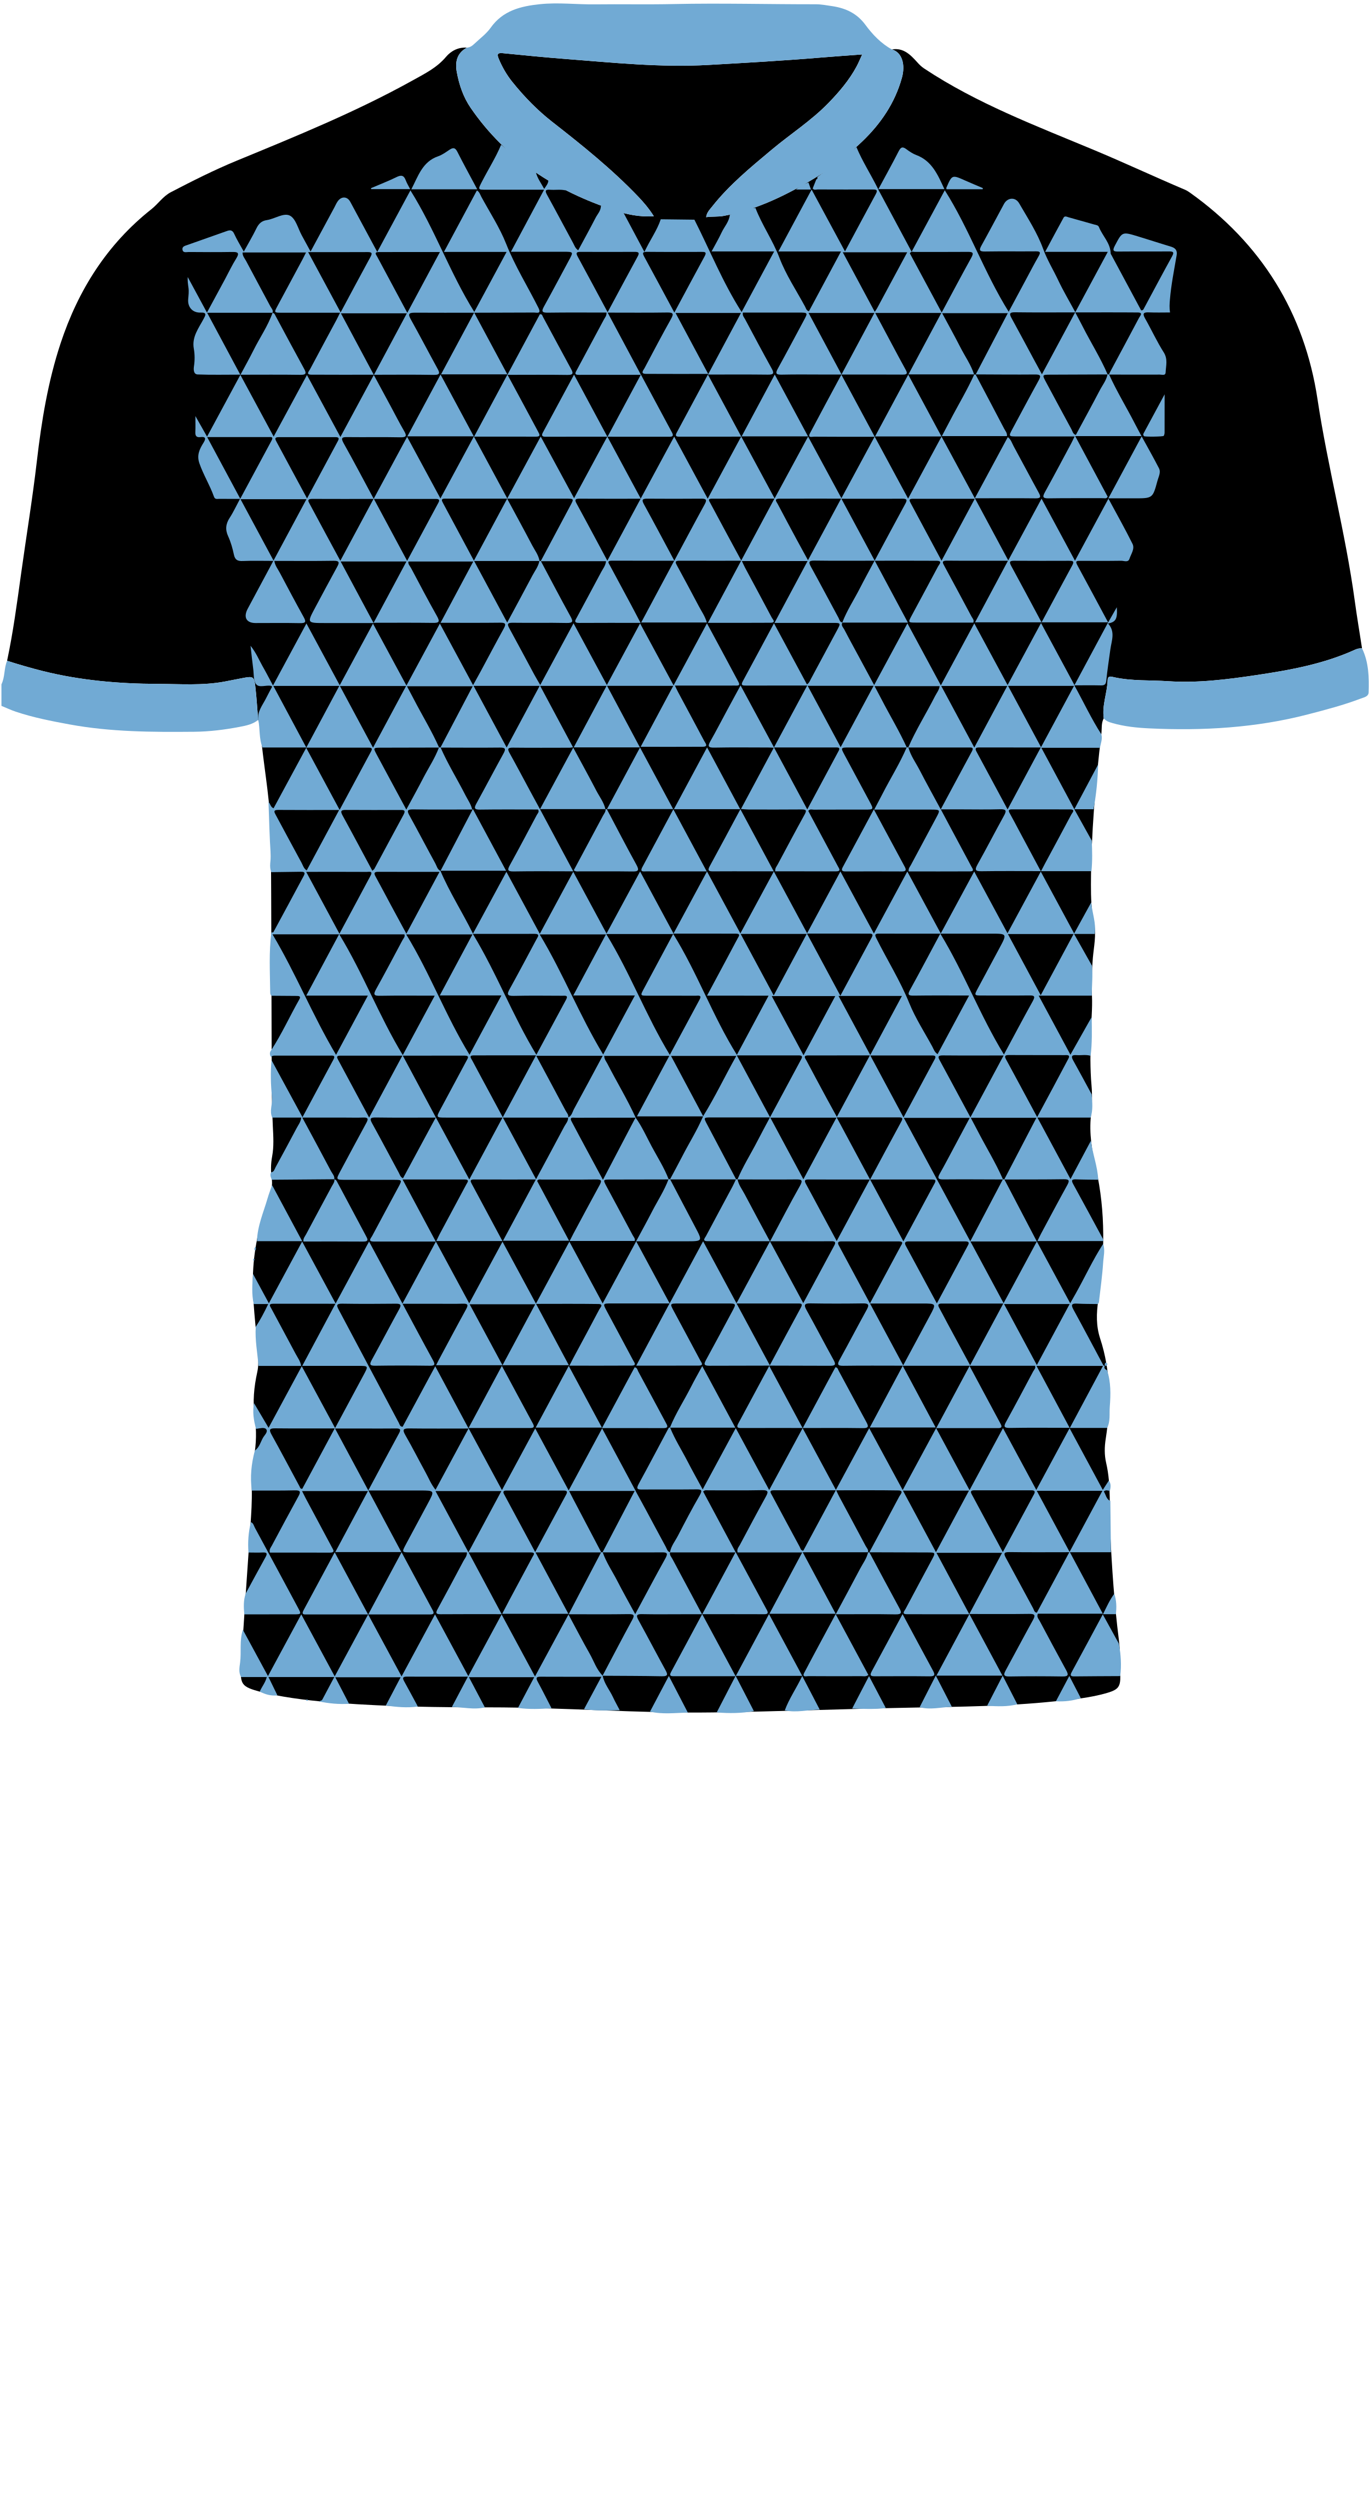 <!--?xml version="1.0" encoding="utf-8"?-->
<!-- Generator: Adobe Illustrator 24.2.3, SVG Export Plug-In . SVG Version: 6.00 Build 0)  -->
<svg version="1.1" id="Camada_1" xmlns="http://www.w3.org/2000/svg" xmlns:xlink="http://www.w3.org/1999/xlink" x="0px" y="0px" viewBox="0 0 229 418" enable-background="new 0 0 229 418" xml:space="preserve">
<g onclick="select(this)" class="" id="estampa-primaria" fill="#000000">
	<path d="M43.184,120.359c-0.157-1.902-0.264-3.81-0.489-5.704
		c-0.18-1.513-0.391-1.611-1.922-1.326c-1.055,0.196-2.105,0.413-3.16,0.613
		c-3.724,0.705-7.49,0.406-11.235,0.395c-6.475-0.02-12.917-0.575-19.214-2.147
		c-2.003-0.5-4.001-1.086-5.978-1.714c1.021-4.806,1.664-9.672,2.339-14.533
		c0.873-6.29,1.912-12.56,2.644-18.866c0.777-6.687,1.854-13.294,3.974-19.698
		c2.944-8.889,7.761-16.527,15.172-22.393c1.142-0.904,1.952-2.172,3.281-2.863
		c3.619-1.882,7.262-3.717,11.035-5.271c9.986-4.115,19.994-8.179,29.455-13.44
		c1.974-1.098,3.997-2.094,5.514-3.899c0.843-1.003,2.058-1.646,3.494-1.55
		c-1.66,0.915-2.002,2.375-1.684,4.096c0.396,2.142,1.086,4.18,2.328,5.987
		c5.933,8.635,14.297,13.895,24.065,17.127c2.042,0.675,4.187,1.142,6.566,0.973
		c-0.819-1.292-1.714-2.342-2.666-3.334c-4.385-4.571-9.308-8.524-14.29-12.41
		c-2.501-1.951-4.698-4.208-6.687-6.675c-0.96-1.191-1.715-2.496-2.302-3.908
		c-0.289-0.693-0.246-1.019,0.645-0.931c3.536,0.352,7.073,0.705,10.616,0.978
		c7.922,0.611,15.83,1.443,23.804,0.991c6.262-0.355,12.522-0.705,18.773-1.229
		c2.262-0.19,4.528-0.342,6.96-0.525c-0.356,0.765-0.624,1.424-0.959,2.046
		c-1.226,2.27-2.884,4.21-4.67,6.053c-2.881,2.973-6.374,5.2-9.526,7.842
		c-3.524,2.953-7.088,5.864-9.955,9.5c-0.396,0.503-0.896,0.977-0.992,1.765
		c1.028-0.147,1.974-0.035,2.926-0.212c5.072-0.94,9.662-3.074,14.078-5.632
		c3.299-1.91,6.356-4.179,9.101-6.81c3.097-2.967,5.471-6.426,6.641-10.647
		c0.619-2.233,0.017-4.271-1.676-4.744c1.942-0.323,3.118,0.898,4.249,2.152
		c0.347,0.386,0.685,0.727,1.128,1.021c8.871,5.889,18.789,9.613,28.526,13.682
		c5.067,2.118,10.038,4.444,15.091,6.587c0.285,0.121,0.56,0.283,0.813,0.463
		c12.005,8.521,19.217,20.156,21.394,34.598
		c1.705,11.312,4.685,22.367,6.229,33.695c0.361,2.65,0.808,5.289,1.216,7.933
		c-0.407-0.032-0.787,0.052-1.161,0.222c-5.251,2.39-10.841,3.404-16.504,4.247
		c-4.906,0.729-9.801,1.355-14.762,1.024c-3.019-0.201-6.068-0.008-9.057-0.664
		c-0.4-0.088-1.044-0.349-1.07,0.471c-0.069,2.148-0.966,4.211-0.651,6.396
		c-0.442,0.807-0.295,1.71-0.396,2.568c-0.991,8.379-1.72,16.776-1.746,25.222
		c-0.007,2.201,0.069,4.385,0.525,6.556c0.401,1.909-0.043,3.825-0.206,5.73
		c-0.181,2.116-0.247,4.229-0.148,6.348c0.101,2.162-0.15,4.312-0.202,6.466
		c-0.068,2.834-0.122,5.674,0.129,8.509c0.148,1.673,0.078,3.35-0.098,5.027
		c-0.313,2.976,0.161,5.872,0.824,8.779c1.677,7.349,1.478,14.756,0.395,22.166
		c-0.313,2.142-0.371,4.208,0.332,6.356c1.79,5.467,1.8,11.087,0.923,16.725
		c-0.212,1.359-0.244,2.684,0.07,4.036c0.886,3.82,0.492,7.717,0.677,11.581
		c0.286,5.984,0.688,11.963,1.44,17.915c0.254,2.009,0.219,4.057,0.254,6.089
		c0.031,1.813-0.339,2.313-2.097,2.84c-2.968,0.891-6.046,1.147-9.107,1.464
		c-7.727,0.799-15.486,0.875-23.245,1.019
		c-11.236,0.21-22.468,0.652-33.705,0.813c-12.48,0.178-24.938-0.849-37.419-0.849
		c-8.398-0-16.799-0.1-25.18-0.736c-4.149-0.315-8.285-0.753-12.353-1.677
		c-0.273-0.062-0.545-0.127-0.815-0.202c-3.001-0.829-3.343-1.174-3.159-4.231
		c0.474-7.848,1.021-15.692,1.569-23.536c0.142-2.035,0.274-4.069,0.225-6.108
		c-0.043-1.804,0.043-3.598,0.365-5.374c0.402-2.219,0.454-4.43,0.127-6.673
		c-0.368-2.517-0.123-5.031,0.423-7.505c0.238-1.076,0.196-2.128,0.117-3.21
		c-0.326-4.461-1.004-8.903-0.824-13.395c0.176-4.394,1.203-8.613,2.705-12.723
		c0.365-0.998,0.582-1.96,0.427-3.029c-0.178-1.229-0.168-2.472,0.063-3.702
		c0.313-1.665,0.204-3.327,0.119-5.011c-0.167-3.305-0.179-6.62-0.193-9.931
		c-0.053-12.9-0.043-25.801-0.139-38.701c-0.039-5.205-0.991-10.338-1.548-15.501
		C43.622,122.921,43.72,121.59,43.184,120.359z"></path>
</g>
<g onclick="select(this)" class="" id="gola-primaria" fill="#71aad4">
	<path d="M149.192,8.267c1.694,0.473,2.295,2.511,1.676,4.744
		c-1.17,4.221-3.544,7.68-6.641,10.647c-2.745,2.631-5.802,4.899-9.101,6.81
		c-4.417,2.558-9.006,4.692-14.078,5.632c-0.952,0.176-1.898,0.065-2.926,0.212
		c0.096-0.789,0.596-1.263,0.992-1.765c2.867-3.637,6.431-6.547,9.955-9.5
		c3.152-2.642,6.645-4.869,9.526-7.842c1.787-1.843,3.444-3.783,4.67-6.053
		c0.336-0.622,0.603-1.281,0.959-2.046c-2.432,0.182-4.698,0.335-6.96,0.525
		c-6.25,0.524-12.511,0.874-18.773,1.229c-7.974,0.452-15.883-0.38-23.804-0.991
		c-3.543-0.273-7.08-0.626-10.616-0.978c-0.892-0.089-0.934,0.238-0.645,0.931
		c0.587,1.411,1.342,2.717,2.302,3.908c1.988,2.466,4.186,4.724,6.687,6.675
		c4.982,3.886,9.906,7.84,14.29,12.41c0.952,0.992,1.847,2.042,2.666,3.334
		c-2.379,0.169-4.524-0.298-6.566-0.973c-9.769-3.232-18.133-8.492-24.065-17.127
		c-1.242-1.807-1.932-3.845-2.328-5.987c-0.318-1.721,0.024-3.182,1.684-4.096
		c0.514-0.025,0.903-0.309,1.252-0.641c0.926-0.881,2-1.661,2.727-2.686
		c2.042-2.877,5.02-3.603,8.239-3.938c3.073-0.32,6.141,0.064,9.212,0.028
		c4.397-0.052,8.797,0.044,13.193-0.051c7.91-0.172,15.818,0.047,23.727,0.036
		c0.912-0.001,1.829,0.174,2.737,0.309c2.248,0.332,4.15,1.19,5.57,3.119
		C145.954,5.77,147.368,7.262,149.192,8.267z"></path>
</g>
<g onclick="select(this)" class="" id="detalhe-punho" fill="#71aad4">
	<path d="M0.24,114.414c0.611-1.242,0.415-2.678,0.947-3.938
		c1.977,0.628,3.975,1.214,5.978,1.714c6.297,1.572,12.739,2.127,19.214,2.147
		c3.745,0.011,7.511,0.31,11.235-0.395c1.054-0.2,2.105-0.416,3.16-0.613
		c1.531-0.285,1.742-0.188,1.922,1.326c0.225,1.894,0.331,3.802,0.489,5.704
		c-0.901,0.741-2.017,0.957-3.102,1.165c-2.511,0.479-5.039,0.796-7.61,0.82
		c-6.995,0.065-13.978,0.039-20.892-1.238c-3.018-0.557-6.028-1.142-8.943-2.12
		c-0.816-0.274-1.599-0.646-2.397-0.973C0.24,116.813,0.24,115.614,0.24,114.414z"></path>
	<path d="M184.631,120.094c-0.315-2.186,0.583-4.248,0.651-6.396
		c0.026-0.82,0.67-0.559,1.07-0.471c2.989,0.656,6.038,0.462,9.057,0.664
		c4.962,0.331,9.857-0.295,14.762-1.024c5.663-0.842,11.253-1.857,16.504-4.247
		c0.374-0.17,0.754-0.254,1.161-0.222c1.135,2.336,1.177,4.845,1.1,7.356
		c-0.022,0.723-0.784,0.835-1.314,1.037c-2.873,1.094-5.845,1.868-8.815,2.64
		c-8.731,2.269-17.629,2.77-26.595,2.343c-2.062-0.098-4.138-0.311-6.146-0.889
		C185.526,120.731,185,120.557,184.631,120.094z"></path>
</g>
<g onclick="select(this)" class="" id="estampa-secundaria" fill="#71aad4">
	<path d="M43.214,120.409c-0.22-1.439,0.696-2.482,1.275-3.64
		c0.334-0.669,0.697-1.324,1.034-1.963c-0.114-0.093-0.138-0.129-0.168-0.135
		c-0.849-0.183-1.988,0.372-2.503-0.272c-0.478-0.597-0.377-1.67-0.492-2.539
		c-0.157-1.182-0.277-2.368-0.452-3.897c0.971,1.211,1.404,2.356,2.001,3.397
		c0.59,1.029,1.131,2.086,1.757,3.25c1.899-3.521,3.71-6.882,5.593-10.374
		c1.871,3.471,3.669,6.806,5.568,10.33c1.855-3.436,3.645-6.753,5.565-10.309
		c1.888,3.496,3.691,6.834,5.596,10.361c1.887-3.497,3.689-6.837,5.591-10.364
		c1.872,3.469,3.672,6.805,5.555,10.293c0.467-0.846,0.874-1.566,1.266-2.294
		c1.287-2.39,2.55-4.792,3.863-7.168c0.436-0.789,0.295-0.99-0.604-0.978
		c-3.235,0.04-6.47,0.016-9.967,0.016c1.86-3.481,3.633-6.801,5.475-10.248
		c-3.688,0-7.251,0-10.846,0c-0.101,0.435,0.259,0.759,0.452,1.122
		c1.423,2.68,2.831,5.368,4.322,8.01c0.567,1.005,0.295,1.146-0.715,1.132
		c-3.226-0.045-6.454-0.017-9.885-0.017c1.867-3.484,3.647-6.805,5.493-10.25
		c-3.685,0-7.246,0-11.008,0c1.827,3.412,3.62,6.761,5.512,10.293
		c-2.844,0-5.503,0-8.162,0c-2.987-0-2.99-0.001-1.607-2.582
		c1.207-2.252,2.409-4.506,3.637-6.746c0.383-0.7,0.544-1.098-0.569-1.08
		c-3.277,0.053-6.556,0.019-9.902,0.019c0.121,0.791,0.587,1.354,0.913,1.97
		c1.306,2.47,2.617,4.938,3.973,7.381c0.433,0.78,0.441,1.077-0.59,1.055
		c-2.479-0.052-4.959-0.016-7.439-0.017c-1.536-0.001-2.071-0.964-1.311-2.393
		c1.256-2.361,2.527-4.714,3.791-7.071c0.128-0.239,0.253-0.481,0.486-0.926
		c-1.81,0-3.462-0.05-5.109,0.02c-0.856,0.036-1.29-0.179-1.478-1.07
		c-0.221-1.048-0.52-2.105-0.965-3.075c-0.523-1.143-0.386-2.091,0.279-3.112
		c0.604-0.927,1.068-1.945,1.706-3.131c-1.265,0-2.357,0.009-3.449-0.005
		c-0.332-0.004-0.729,0.142-0.903-0.351c-0.677-1.921-1.771-3.657-2.441-5.594
		c-0.475-1.374,0.037-2.393,0.697-3.449c0.415-0.665,0.38-1.047-0.523-0.93
		c-0.731,0.095-0.882-0.269-0.851-0.903c0.038-0.776,0.009-1.556,0.009-2.619
		c0.712,1.257,1.288,2.273,1.952,3.444c1.888-3.499,3.683-6.826,5.571-10.327
		c1.861,3.446,3.649,6.758,5.569,10.314c1.873-3.461,3.656-6.757,5.569-10.292
		c1.893,3.504,3.697,6.846,5.594,10.358c1.888-3.499,3.692-6.843,5.59-10.361
		c1.004,1.858,1.94,3.585,2.872,5.314c0.72,1.335,1.404,2.691,2.168,4
		c0.476,0.816,0.494,1.13-0.619,1.106c-2.918-0.062-5.839,0.001-8.759-0.034
		c-0.89-0.011-1.27,0.029-0.697,1.048c1.698,3.022,3.307,6.093,5.016,9.266
		c1.869-3.465,3.668-6.799,5.59-10.361c1.879,3.473,3.667,6.779,5.572,10.302
		c1.907-3.533,3.713-6.879,5.595-10.365c1.873,3.476,3.664,6.799,5.585,10.364
		c1.879-3.474,3.662-6.772,5.594-10.346c1.89,3.489,3.686,6.803,5.582,10.303
		c1.902-3.525,3.693-6.845,5.561-10.307c1.89,3.508,3.699,6.866,5.588,10.373
		c1.871-3.464,3.677-6.806,5.598-10.361c1.919,3.553,3.728,6.903,5.604,10.378
		c1.896-3.516,3.709-6.878,5.606-10.396c1.864,3.454,3.659,6.78,5.588,10.356
		c1.887-3.486,3.688-6.812,5.6-10.344c1.902,3.517,3.692,6.827,5.573,10.305
		c1.894-3.507,3.69-6.832,5.563-10.3c1.868,3.46,3.665,6.791,5.594,10.365
		c1.89-3.506,3.693-6.849,5.591-10.368c1.881,3.484,3.68,6.814,5.57,10.313
		c1.9-3.522,3.697-6.856,5.512-10.221c0.545,0.392,0.693,0.995,0.97,1.501
		c1.416,2.592,2.788,5.208,4.211,7.796c0.398,0.724,0.304,0.948-0.553,0.939
		c-2.919-0.032-5.839-0.012-8.759-0.012c-0.387,0-0.775,0-1.369,0
		c1.891,3.52,3.691,6.873,5.579,10.387c1.857-3.441,3.649-6.762,5.57-10.32
		c1.902,3.527,3.704,6.87,5.592,10.371c1.887-3.497,3.692-6.843,5.596-10.372
		c1.416,2.632,2.789,5.06,4.028,7.555c0.413,0.831-0.246,1.693-0.512,2.501
		c-0.218,0.661-0.91,0.319-1.379,0.326c-2.279,0.035-4.559,0.018-6.839,0.014
		c-0.488-0.001-0.922-0.045-0.522,0.687c1.718,3.149,3.404,6.316,5.175,9.612
		c0.521-0.915,0.965-1.693,1.449-2.544c0.132,1.935-0.154,2.495-1.48,2.711
		c1.284,1.373,0.601,2.868,0.401,4.338c-0.237,1.742-0.507,3.481-0.686,5.228
		c-0.065,0.631-0.295,0.805-0.889,0.791c-1.397-0.032-2.795-0.01-4.45-0.01
		c1.566,2.827,2.859,5.606,4.522,8.192c0.222,0.783-0.113,1.506-0.237,2.252
		c-3.208,0-6.416,0-9.799,0c1.854,3.453,3.632,6.763,5.515,10.271
		c1.385-2.604,2.684-5.047,3.983-7.489c-0.075,2.514-0.303,5.012-0.778,7.484
		c-0.978-0-1.956-0-3.215-0c1.058,1.899,1.99,3.574,2.923,5.249
		c0.08,1.705,0.12,3.41-0.052,5.113c-2.762,0-5.524,0-8.436,0
		c0.3-0.576,0.478-0.927,0.665-1.275c1.474-2.741,2.955-5.478,4.415-8.226
		c0.156-0.294,0.741-0.829-0.238-0.83c-3.238-0.005-6.476,0.002-9.714-0.006
		c-0.527-0.001-0.636,0.159-0.371,0.631c0.546,0.974,1.057,1.968,1.585,2.953
		c1.179,2.201,2.36,4.402,3.616,6.744c-3.412,0-6.641-0.032-9.869,0.018
		c-1.051,0.016-1.245-0.18-0.704-1.144c1.502-2.679,2.907-5.413,4.394-8.101
		c0.457-0.826,0.485-1.153-0.63-1.118c-2.157,0.068-4.317,0.02-6.476,0.02
		c-1.092,0-2.184-0-3.433-0c0.628,1.177,1.149,2.158,1.673,3.136
		c1.15,2.145,2.306,4.286,3.448,6.435c0.165,0.311,0.572,0.792-0.231,0.796
		c-3.426,0.019-6.851,0.008-10.268,0.008c-0.071-0.516,0.215-0.782,0.377-1.087
		c1.388-2.606,2.788-5.206,4.182-7.808c0.772-1.44,0.77-1.441-0.902-1.442
		c-3.067-0-6.134-0-9.423-0c0.534-1.013,0.983-1.841,1.411-2.68
		c1.321-2.584,2.883-5.043,4.021-7.722c0.094-0.002,0.189-0.004,0.283-0.007
		c0.376,1.398,1.241,2.557,1.893,3.818c1.106,2.14,2.277,4.246,3.52,6.55
		c1.803-3.358,3.492-6.519,5.2-9.67c0.413-0.762-0.11-0.67-0.558-0.67
		c-3.359-0.003-6.718-0.004-10.077-0.005c1.287-2.961,3.014-5.693,4.472-8.565
		c0.28-0.552,0.705-1.05,0.778-1.691c-3.613,0-7.175,0-10.88,0
		c0.437,0.828,0.81,1.522,1.173,2.223c1.39,2.687,2.965,5.278,4.218,8.038
		c-3.2-0.001-6.399-0.003-9.598-0.004c-1.478-0-1.481,0.003-0.805,1.264
		c1.377,2.568,2.757,5.134,4.137,7.7c0.764,1.42,0.765,1.42-0.793,1.421
		c-2.84,0.001-5.679-0.005-8.519,0.008c-0.291,0.001-0.642-0.159-0.901,0.213
		c0.179,0.339,0.36,0.69,0.547,1.039c1.471,2.744,2.945,5.487,4.412,8.233
		c0.197,0.369,0.573,0.83-0.308,0.829c-3.393-0.005-6.786-0.002-10.178-0.002
		c-0.07-0.53,0.237-0.831,0.418-1.17c1.485-2.782,2.966-5.566,4.49-8.326
		c0.384-0.695,0.277-0.858-0.503-0.85c-2.959,0.029-5.919,0.014-8.879,0.009
		c-0.372-0.001-0.744-0.047-1.263-0.081c1.862-3.476,3.643-6.799,5.488-10.244
		c-0.422-0.019-0.686-0.04-0.95-0.04c-3-0.002-6-0.042-8.999,0.02
		c-1.104,0.023-1.101-0.284-0.635-1.107c0.945-1.666,1.823-3.37,2.733-5.056
		c0.731-1.355,1.467-2.707,2.297-4.236c1.908,3.532,3.71,6.87,5.593,10.356
		c1.887-3.513,3.674-6.839,5.551-10.334c-0.59,0-0.977,0-1.365,0
		c-2.96-0-5.919-0.004-8.879,0.003c-0.514,0.001-0.917-0.003-0.537-0.704
		c1.729-3.189,3.44-6.388,5.228-9.713c1.887,3.499,3.697,6.856,5.512,10.221
		c0.394-0.244,0.497-0.606,0.664-0.916c1.459-2.705,2.915-5.413,4.365-8.122
		c0.663-1.239,0.657-1.244-0.713-1.245c-3.185-0.001-6.369-0-9.746-0
		c1.881-3.513,3.674-6.864,5.537-10.344c-3.778,0-7.322,0-10.991,0
		c0.203,0.425,0.355,0.781,0.537,1.121c1.489,2.78,2.992,5.552,4.465,8.34
		c0.145,0.275,0.778,0.854-0.201,0.861c-3.425,0.026-6.85,0.01-10.484,0.01
		c1.885-3.521,3.68-6.871,5.557-10.377c-3.585,0-6.974,0.006-10.363-0.005
		c-0.807-0.003-0.595,0.368-0.356,0.81c1.215,2.247,2.436,4.491,3.623,6.753
		c0.473,0.901,1.082,1.745,1.358,2.763c-3.648,0-7.23,0-10.976,0
		c1.85-3.459,3.642-6.809,5.523-10.326c-3.651,0-7.045,0.007-10.439-0.005
		c-0.888-0.003-0.51,0.438-0.31,0.812c1.17,2.181,2.349,4.357,3.518,6.538
		c0.52,0.969,1.024,1.947,1.601,3.046c-3.544,0-6.9-0.015-10.256,0.009
		c-1.04,0.008-0.633-0.488-0.388-0.945c1.358-2.533,2.73-5.059,4.077-7.598
		c0.292-0.55,0.72-1.05,0.789-1.778c-3.667,0-7.295,0-10.923-0.001
		c1.651-3.095,3.301-6.189,4.952-9.283c0.623-1.167,0.624-1.169-0.735-1.173
		c-1.359-0.004-2.717-0.001-4.076-0.001c-1.858,0-3.716,0-5.758,0
		c1.461,2.713,2.838,5.222,4.164,7.756c0.455,0.87,1.091,1.662,1.255,2.671
		c-3.578,0-7.156,0-10.939,0c1.883,3.502,3.666,6.817,5.531,10.285
		c1.466-2.728,2.855-5.284,4.214-7.855c0.423-0.8,1.009-1.527,1.17-2.454
		c0.082,0.011,0.163,0.023,0.245,0.034c1.634,3.064,3.241,6.143,4.919,9.183
		c0.487,0.882,0.531,1.191-0.643,1.167c-2.998-0.062-5.999,0.005-8.998-0.036
		c-0.894-0.012-0.925,0.241-0.545,0.935c1.4,2.556,2.764,5.131,4.149,7.695
		c0.303,0.561,0.635,1.107,1.018,1.771c1.887-3.496,3.687-6.832,5.567-10.314
		c1.892,3.504,3.679,6.814,5.573,10.321c1.909-3.537,3.694-6.845,5.561-10.305
		c1.917,3.547,3.717,6.876,5.601,10.361c1.914-3.552,3.708-6.88,5.587-10.368
		c1.809,3.36,3.555,6.58,5.273,9.815c0.363,0.684-0.225,0.587-0.597,0.589
		c-2.08,0.008-4.16,0.004-6.239,0.004c-1.213,0-2.427,0-3.8,0
		c0.235,0.487,0.36,0.771,0.506,1.044c1.47,2.744,2.951,5.483,4.407,8.235
		c0.181,0.342,0.753,0.941-0.262,0.948c-3.391,0.022-6.783,0.008-10.382,0.008
		c1.865-3.485,3.64-6.802,5.454-10.191c-3.741,0-7.326,0-11.071,0
		c1.844,3.454,3.635,6.81,5.492,10.29c-3.785,0-7.354,0-11.076,0
		c1.849-3.458,3.641-6.811,5.497-10.284c-3.784,0-7.357,0-11.106,0
		c1.858,3.47,3.655,6.824,5.498,10.265c-0.283,0.037-0.428,0.072-0.573,0.072
		c-3.16,0.003-6.32,0.026-9.479-0.011c-0.859-0.01-0.958,0.192-0.553,0.92
		c1.184,2.127,2.319,4.281,3.476,6.424c0.505,0.936,1.016,1.87,1.602,2.948
		c1.89-3.499,3.685-6.823,5.56-10.296c1.354,2.511,2.646,4.849,3.878,7.218
		c0.528,1.015,1.26,1.935,1.512,3.085c0,0,0.021-0.021,0.021-0.021
		c-3.578,0-7.157,0-10.977,0c1.924,3.592,3.708,6.922,5.57,10.398
		c-3.483,0-6.721-0.038-9.957,0.02c-1.147,0.02-1.05-0.322-0.608-1.125
		c1.522-2.762,2.993-5.551,4.474-8.335c0.136-0.256,0.449-0.484,0.208-0.894
		c-3.218,0-6.456-0.031-9.693,0.018c-1.021,0.015-1.037-0.275-0.608-1.056
		c1.521-2.762,2.986-5.555,4.507-8.316c0.416-0.756,0.37-1.011-0.583-1
		c-3.319,0.038-6.638,0.007-9.958,0.002c1.788-3.401,3.576-6.802,5.392-10.256
		c-3.731,0-7.295,0-10.989,0c0.413,0.781,0.77,1.44,1.113,2.106
		c1.404,2.724,3.021,5.336,4.263,8.144c-3.231,0.007-6.461,0.014-9.692,0.021
		c-1.352,0.003-1.356,0.007-0.746,1.153c0.655,1.23,1.319,2.455,1.98,3.681
		c0.956,1.774,1.913,3.547,2.972,5.511c1.024-1.902,1.963-3.593,2.851-5.311
		c0.874-1.691,1.946-3.281,2.611-5.078c0.09,0.002,0.179,0.005,0.269,0.007
		c1.213,2.778,2.821,5.351,4.193,8.046c0.372,0.731,0.877,1.406,1.1,2.327
		c-3.353,0-6.626,0.031-9.897-0.018c-1.033-0.015-1.018,0.266-0.587,1.046
		c1.467,2.654,2.869,5.344,4.325,8.004c0.238,0.434,0.321,1.001,0.861,1.234
		l-0.019-0.021c1.518,3.587,3.638,6.856,5.443,10.51
		c1.896-3.506,3.696-6.836,5.592-10.341c1.925,3.572,3.715,6.893,5.588,10.368
		c1.899-3.525,3.709-6.883,5.592-10.377c1.875,3.477,3.683,6.831,5.569,10.33
		c1.887-3.489,3.709-6.857,5.615-10.38c1.926,3.576,3.722,6.91,5.59,10.377
		c1.888-3.499,3.704-6.865,5.6-10.379c1.898,3.52,3.705,6.872,5.586,10.362
		c1.897-3.511,3.713-6.873,5.597-10.36c1.901,3.528,3.697,6.864,5.565,10.331
		c1.873-3.475,3.684-6.833,5.57-10.332c1.881,3.484,3.707,6.865,5.601,10.373
		c1.896-3.516,3.706-6.875,5.589-10.367c1.888,3.499,3.703,6.861,5.595,10.366
		c1.896-3.511,3.697-6.844,5.596-10.362c1.927,3.572,3.718,6.893,5.569,10.323
		c1.887-3.495,3.689-6.832,5.567-10.31c1.909,3.538,3.711,6.878,5.582,10.347
		c1.016-1.848,1.937-3.522,2.859-5.197c0.151,1.764,0.844,3.468,0.588,5.278
		c-1.081,0-2.161,0-3.458,0c1.065,1.889,2.025,3.592,2.985,5.294
		c0.184,1.675-0.037,3.349-0.019,5.023c-2.902,0-5.804,0-8.889,0
		c1.803,3.349,3.528,6.553,5.312,9.867c1.254-2.223,2.406-4.263,3.557-6.304
		c0.033,2.167,0.089,4.335-0.182,6.494c-0.783-0.241-1.586-0.054-2.377-0.114
		c-0.752-0.057-0.931,0.183-0.543,0.877c1.05,1.877,2.063,3.776,3.09,5.666
		c0.114,1.308,0.254,2.617-0.169,3.901c-2.889,0-5.778,0-8.894,0
		c1.896,3.525,3.672,6.827,5.53,10.28c1.214-2.28,2.317-4.353,3.42-6.426
		c0.258,2.205,1.122,4.298,1.214,6.535c-1.236-0.018-2.474-0.014-3.709-0.064
		c-0.741-0.03-0.806,0.19-0.469,0.803c1.689,3.072,3.351,6.16,5.022,9.242
		c0.003,0.09,0.006,0.181,0.01,0.271c-3.624,0-7.248,0-11.022,0
		c0.243-0.497,0.419-0.885,0.62-1.26c1.452-2.704,2.89-5.416,4.375-8.101
		c0.443-0.802,0.286-0.985-0.603-0.973c-3.314,0.046-6.628,0.033-9.942,0.041
		c1.775-3.403,3.55-6.806,5.379-10.312c-3.695,0-7.253,0-10.979,0
		c0.404,0.764,0.758,1.417,1.097,2.077c1.414,2.753,3.053,5.389,4.298,8.23
		c-3.317-0.007-6.634-0.035-9.951-0.006c-0.86,0.008-1.087-0.155-0.624-0.971
		c0.867-1.526,1.676-3.084,2.505-4.63c0.823-1.535,1.641-3.074,2.506-4.693
		c-3.729,0-7.296,0-11.035,0c3.721,6.905,7.375,13.686,11.123,20.642
		c1.893-3.598,3.672-6.981,5.452-10.364c0.083,0.002,0.167,0.005,0.25,0.007
		c1.78,3.402,3.559,6.804,5.433,10.386c-3.797,0-7.365,0-11.107,0
		c1.882,3.5,3.678,6.84,5.545,10.311c1.886-3.5,3.681-6.833,5.561-10.322
		c1.875,3.472,3.682,6.817,5.582,10.335c0.382-0.674,0.672-1.179,0.956-1.687
		c1.534-2.741,2.848-5.602,4.558-8.246c0.35,1.045,0.063,2.107-0.004,3.142
		c-0.145,2.218-0.457,4.426-0.711,6.636c-0.012,0.102-0.121,0.193-0.185,0.29
		c-1.157-0.02-2.315-0.008-3.469-0.07c-0.879-0.047-1.054,0.171-0.611,0.98
		c1.646,3.006,3.245,6.037,4.865,9.058c0.09,0.168,0.158,0.372,0.405,0.378
		l-0.025-0.026c-0.174,0.404,0.055,0.598,0.384,0.741
		c0.663,2.003,0.614,4.078,0.455,6.125c-0.091,1.172,0.127,2.409-0.444,3.528
		c-2.019,0-4.038,0-6.238,0c1.897-3.547,3.69-6.9,5.544-10.368
		c-3.785,0-7.359,0-11.115,0c1.859,3.472,3.654,6.827,5.539,10.349
		c-3.448,0-6.712-0.04-9.974,0.021c-1.172,0.022-1.028-0.35-0.6-1.128
		c1.52-2.763,2.998-5.549,4.479-8.334c0.15-0.282,0.471-0.537,0.303-0.937
		c-7.324,0-14.624,0-22.134,0c1.884,3.525,3.69,6.904,5.515,10.32
		c-3.718,0-7.279,0-11.018,0c1.874-3.507,3.663-6.855,5.52-10.33
		c-3.459,0-6.698-0.029-9.935,0.017c-0.993,0.014-1.067-0.23-0.615-1.046
		c1.527-2.759,2.985-5.556,4.508-8.318c0.448-0.812,0.356-1.081-0.628-1.067
		c-2.919,0.042-5.84,0.049-8.759-0.003c-1.06-0.019-1.147,0.259-0.666,1.127
		c1.529,2.759,2.989,5.555,4.512,8.317c0.429,0.778,0.323,0.992-0.598,0.988
		c-6.72-0.031-13.439-0.036-20.159-0.005c-1.014,0.005-0.934-0.315-0.553-1.012
		c1.457-2.661,2.885-5.338,4.321-8.01c0.743-1.382,0.74-1.386-0.763-1.387
		c-2.72-0.002-5.44-0.002-8.16,0c-1.491,0.001-1.489,0.003-0.795,1.294
		c1.475,2.742,2.953,5.483,4.414,8.232c0.173,0.325,0.667,0.856-0.256,0.859
		c-3.42,0.012-6.839,0.005-10.458,0.005c1.892-3.533,3.685-6.879,5.569-10.397
		c-3.389,0-6.543-0.001-9.698,0c-1.474,0.001-1.478,0.005-0.792,1.285
		c1.469,2.745,2.948,5.485,4.408,8.235c0.172,0.324,0.658,0.864-0.237,0.871
		c-3.423,0.024-6.847,0.01-10.434,0.01c0.297-0.571,0.507-0.986,0.726-1.395
		c1.434-2.674,2.879-5.341,4.289-8.028c0.134-0.256,0.783-0.872-0.152-0.886
		c-3.42-0.05-6.841-0.02-10.431-0.02c1.876,3.511,3.664,6.857,5.481,10.257
		c-7.494,0-14.789,0-22.207,0c0.175-0.349,0.29-0.594,0.418-0.832
		c1.53-2.849,3.046-5.705,4.604-8.538c0.414-0.753,0.263-0.945-0.567-0.918
		c-1.438,0.046-2.88,0.013-4.319,0.013c-1.855-0-3.709,0-5.743,0
		c1.764,3.284,3.406,6.379,5.091,9.45c0.402,0.733,0.309,0.918-0.544,0.908
		c-3.039-0.038-6.08-0.045-9.119,0.002c-0.985,0.015-0.962-0.276-0.564-1.002
		c1.536-2.8,3.021-5.628,4.558-8.427c0.388-0.707,0.334-0.952-0.541-0.943
		c-3,0.033-6,0.044-8.999-0.005c-1.027-0.016-0.921,0.333-0.553,1.023
		c3.355,6.295,6.692,12.6,10.042,18.897c0.137,0.257,0.171,0.636,0.637,0.659
		c1.788-3.316,3.583-6.643,5.458-10.119c1.896,3.538,3.702,6.91,5.58,10.414
		c-3.456,0-6.656,0.026-9.854-0.015c-0.989-0.013-1.315,0.105-0.722,1.131
		c1.179,2.038,2.236,4.146,3.372,6.209c0.527,0.957,0.926,1.996,1.672,2.913
		c1.839-3.412,3.635-6.742,5.537-10.271c1.898,3.517,3.696,6.848,5.574,10.327
		c1.889-3.499,3.675-6.808,5.565-10.311c1.925,3.568,3.723,6.903,5.593,10.369
		c1.899-3.521,3.691-6.843,5.597-10.376c1.91,3.56,3.705,6.907,5.609,10.457
		c-3.856,0-7.426,0-11.136,0c0.287,0.559,0.496,0.978,0.714,1.393
		c1.557,2.962,3.116,5.923,4.674,8.885c-3.587,0-7.175,0-11.001,0
		c1.881,3.514,3.67,6.857,5.494,10.263c-3.771,0-7.351,0-11.07,0
		c0.439-0.839,0.817-1.575,1.207-2.304c1.281-2.393,2.572-4.782,3.847-7.178
		c0.162-0.305,0.599-0.776-0.235-0.779c-3.419-0.011-6.837-0.004-10.431-0.004
		c1.878,3.508,3.666,6.848,5.528,10.327c-3.575,0-6.894-0.017-10.212,0.012
		c-0.828,0.007-0.848-0.237-0.498-0.879c1.455-2.662,2.888-5.337,4.307-8.019
		c0.232-0.439,0.63-0.827,0.581-1.446c-3.138,0-6.255,0-9.372-0
		c-1.547-0-1.548-0.001-0.79-1.414c1.208-2.252,2.417-4.503,3.627-6.753
		c1.169-2.176,1.17-2.176-1.298-2.176c-2.817,0-5.635,0-8.637,0
		c1.889,3.532,3.68,6.88,5.506,10.295c-3.787,0-7.353,0-11.05,0
		c1.856-3.469,3.646-6.814,5.459-10.203c-3.759,0-7.323,0-11.017,0
		c0.24,0.478,0.408,0.831,0.592,1.176c1.467,2.746,2.938,5.491,4.407,8.236
		c0.231,0.432,0.584,0.887-0.352,0.883c-3.351-0.012-6.701-0.005-10.032-0.005
		c-0.145-0.538,0.161-0.85,0.342-1.189c1.468-2.746,2.935-5.493,4.434-8.222
		c0.416-0.757,0.347-1.015-0.593-0.993c-2.399,0.056-4.799,0.029-7.199,0.035
		c-0.309-2.266-0.091-4.493,0.506-6.691c0.754-0.522,0.946-1.41,1.362-2.145
		c0.254-0.449,0.885-0.979,0.53-1.426c-0.285-0.36-1.033-0.142-1.577-0.073
		c-0.039,0.005-0.076,0.02-0.113,0.031c-0.398-1.417-0.621-2.849-0.344-4.32
		c0.789,1.335,1.577,2.671,2.437,4.127c1.886-3.497,3.679-6.823,5.551-10.294
		c1.892,3.506,3.699,6.855,5.577,10.334c1.639-3.049,3.205-5.962,4.77-8.876
		c0.815-1.517,0.813-1.518-0.902-1.518c-3.06-0-6.12-0-9.364-0
		c1.88-3.518,3.67-6.867,5.55-10.383c-3.626,0-7.016,0.004-10.406-0.003
		c-0.889-0.002-0.499,0.453-0.303,0.82c1.355,2.532,2.724,5.057,4.073,7.592
		c0.328,0.616,0.776,1.185,0.906,1.979c-2.425,0-4.78,0-7.135,0
		c-0.178-2.175-0.607-4.332-0.464-6.529c0.778-1.193,1.436-2.446,2.084-3.812
		c-0.931,0-1.674,0-2.417,0c-0.38-1.669-0.243-3.35-0.122-5.032
		c0.865,1.599,1.73,3.199,2.651,4.901c1.88-3.488,3.687-6.839,5.567-10.325
		c1.89,3.499,3.694,6.837,5.6,10.365c1.927-3.571,3.734-6.919,5.592-10.363
		c1.898,3.522,3.712,6.888,5.59,10.374c1.881-3.49,3.695-6.855,5.591-10.373
		c1.861,3.448,3.666,6.79,5.573,10.323c1.909-3.531,3.708-6.857,5.57-10.301
		c1.912,3.542,3.712,6.879,5.592,10.361c1.905-3.532,3.704-6.868,5.593-10.369
		c1.891,3.509,3.676,6.822,5.566,10.33c1.925-3.564,3.735-6.914,5.61-10.385
		c1.895,3.516,3.709,6.883,5.595,10.383c1.876-3.48,3.699-6.861,5.599-10.386
		c1.902,3.53,3.711,6.888,5.586,10.367c1.885-3.489,3.699-6.846,5.595-10.356
		c1.894,3.509,3.682,6.822,5.572,10.324c1.805-3.353,3.5-6.506,5.201-9.656
		c0.297-0.55,0.081-0.691-0.466-0.684c-1.319,0.018-2.639,0.006-3.958,0.006
		c-2.052-0-4.104,0-6.321,0c1.717-3.21,3.287-6.254,4.97-9.234
		c0.606-1.073,0.235-1.117-0.716-1.107c-3.238,0.033-6.477,0.006-9.716,0.002
		c0.922-2.203,2.202-4.221,3.294-6.336c0.669-1.295,1.365-2.577,2.137-4.03
		c-3.379,0-6.558-0.001-9.738,0c-1.392,0.001-1.389,0.001-0.761,1.189
		c1.618,3.058,3.234,6.118,4.851,9.177c-3.69-0.001-7.38-0.002-11.07-0.003
		c0.693-1.302,1.402-2.595,2.075-3.908c1.14-2.225,2.492-4.339,3.465-6.651
		c2.007-3.243,3.64-6.686,5.553-10.09c-3.702,0-7.234,0-10.923,0
		c1.839,3.448,3.616,6.777,5.393,10.107c-3.648,0-7.296,0-11.094,0
		c1.834-3.426,3.591-6.707,5.414-10.111c-3.739,0-7.299,0-10.881,0
		c-0.002,0.574,0.341,0.939,0.552,1.352c1.538,3.009,3.305,5.898,4.708,8.978
		c-3.351,0.002-6.701-0.002-10.052,0.016c-0.35,0.002-1.103-0.208-0.677,0.601
		c1.682,3.191,3.41,6.358,5.25,9.773c1.895-3.616,3.676-7.014,5.457-10.413
		c1.089,1.52,1.841,3.231,2.72,4.868c0.972,1.81,2.087,3.549,2.826,5.48
		c-3.24,0.006-6.479,0.01-9.719,0.017c-1.297,0.003-1.297,0.005-0.659,1.192
		c1.455,2.707,2.915,5.412,4.359,8.126c0.156,0.293,0.458,0.56,0.325,0.953
		c-3.595,0-7.173,0-10.875,0c0.245-0.478,0.435-0.865,0.639-1.244
		c1.455-2.708,2.9-5.421,4.378-8.116c0.392-0.715,0.311-0.938-0.558-0.926
		c-3.039,0.04-6.079,0.012-9.119,0.023c-0.25,0.001-0.56-0.139-0.784,0.222
		c1.764,3.302,3.539,6.622,5.345,10.003c-3.767,0-7.334,0-11.047,0
		c1.847-3.447,3.625-6.766,5.485-10.237c-3.586,0-6.974,0.006-10.361-0.005
		c-0.701-0.002-0.584,0.309-0.353,0.735c0.686,1.263,1.36,2.533,2.039,3.799
		c1.012,1.887,2.024,3.773,3.088,5.757c-3.758,0-7.343,0-11.051,0
		c0.203-0.425,0.356-0.782,0.538-1.123c1.488-2.78,2.986-5.556,4.47-8.338
		c0.188-0.352,0.62-0.83-0.294-0.828c-3.388,0.006-6.775,0.002-10.36,0.002
		c1.872,3.501,3.664,6.851,5.549,10.376c-3.606,0-6.996,0.006-10.385-0.004
		c-1.051-0.003-0.435-0.592-0.262-0.918c1.46-2.75,2.947-5.486,4.42-8.229
		c0.604-1.125,0.582-1.165-0.666-1.168c-2.72-0.007-5.44-0.001-8.16-0.003
		c-1.678-0.001-1.681-0.005-0.866-1.524c1.434-2.674,2.859-5.352,4.315-8.014
		c0.373-0.683,0.248-0.906-0.531-0.875c-0.998,0.039-2,0.009-2.999,0.009
		c-2.336-0-4.672,0-7.192,0c1.667,3.1,3.242,6.004,4.786,8.925
		c0.233,0.441,0.654,0.827,0.565,1.405l0.021-0.02
		c-3.492,0.027-6.983,0.055-10.475,0.082c-0.161-0.404-0.367-0.804-0.101-1.243
		c0.493-0.072,0.555-0.526,0.736-0.857c1.183-2.17,2.363-4.341,3.516-6.527
		c0.286-0.543,0.705-1.046,0.768-1.766c-1.655,0-3.25,0-4.845,0
		c-0.519-1.12,0.081-2.25-0.037-3.396c-0.211-2.053-0.281-4.13-0.079-6.2
		c1.696,3.125,3.393,6.249,5.175,9.532c1.78-3.316,3.466-6.474,5.17-9.622
		c0.414-0.764-0.118-0.674-0.561-0.674c-3.035-0.003-6.07-0.002-9.105,0
		c-0.276,0-0.568-0.027-0.753,0.253c-0.25-0.382-0.293-0.764,0.005-1.145
		c1.777-2.721,3.111-5.686,4.712-8.505c0.31-0.545-0.046-0.58-0.463-0.581
		c-1.39-0.003-2.78-0.019-4.17-0.03c-0.229-0.156-0.234-0.399-0.236-0.635
		c-0.037-3.318-0.236-6.639,0.198-9.948c0.116-0.016,0.305,0.007,0.338-0.054
		c1.706-3.143,3.402-6.292,5.092-9.445c0.333-0.621-0.094-0.653-0.538-0.647
		c-1.631,0.021-3.263,0.044-4.894,0.066c-0.432-0.958-0.043-1.953-0.111-2.933
		c-0.202-2.923-0.257-5.857-0.37-8.787c0.342,0.266,0.306,0.826,0.849,1.039
		c1.794-3.319,3.589-6.638,5.462-10.104c1.912,3.549,3.708,6.885,5.586,10.371
		c1.795-3.332,3.534-6.552,5.264-9.779c0.343-0.639-0.11-0.626-0.544-0.625
		c-1.799,0.004-3.599,0.001-5.398,0.001c-1.575-0-3.15-0-4.901-0
		c1.894-3.54,3.686-6.888,5.525-10.323c-3.744,0-7.291,0-11.033,0
		c1.854,3.463,3.647,6.814,5.51,10.296c-2.551,0-4.934,0-7.317,0
		C43.309,123.505,43.51,121.919,43.214,120.409z M95.017,186.83
		c0.637-0.259,0.725-0.918,1.001-1.423c1.599-2.926,3.169-5.869,4.794-8.891
		c-3.761,0-7.367,0-11.109,0c1.673,3.121,3.292,6.129,4.896,9.145
		c0.198,0.373,0.553,0.7,0.444,1.193c-3.573,0-7.146,0-10.917,0
		c1.888,3.507,3.669,6.815,5.542,10.294c1.641-3.055,3.193-5.926,4.722-8.809
		C94.642,187.86,95.081,187.445,95.017,186.83z M140.89,104.094
		c0.766-2.013,1.958-3.809,2.932-5.716c0.772-1.511,1.593-2.998,2.467-4.634
		c-3.473,0-6.745,0.028-10.016-0.017c-0.995-0.013-1.058,0.239-0.611,1.049
		c1.561,2.828,3.064,5.688,4.606,8.527c0.157,0.288,0.195,0.713,0.646,0.769
		c-0.278,0.498,0.139,0.831,0.324,1.187c0.806,1.559,1.655,3.097,2.489,4.642
		c0.81,1.502,1.62,3.004,2.497,4.63c1.89-3.501,3.692-6.84,5.567-10.312
		c1.9,3.522,3.703,6.864,5.592,10.366c1.906-3.533,3.713-6.882,5.593-10.366
		c1.901,3.52,3.706,6.862,5.57,10.312c1.898-3.52,3.704-6.868,5.592-10.369
		c1.901,3.527,3.705,6.872,5.596,10.38c1.903-3.547,3.719-6.931,5.633-10.497
		c-7.533,0-14.823,0-22.265,0c1.86-3.48,3.644-6.817,5.505-10.298
		c-3.572,0-6.889,0.02-10.206-0.012c-0.978-0.01-0.694,0.403-0.42,0.911
		c1.517,2.809,3.031,5.62,4.534,8.436c0.157,0.295,0.474,0.558,0.296,1.011
		c-3.189,0-6.387,0.001-9.584-0.001c-1.34-0.001-1.349-0.009-0.724-1.175
		c1.471-2.743,2.961-5.477,4.417-8.228c0.164-0.31,0.823-0.926-0.236-0.933
		c-3.387-0.022-6.774-0.008-10.356-0.008c1.876,3.504,3.669,6.853,5.539,10.344
		C148.059,104.093,144.475,104.093,140.89,104.094z M84.057,186.849
		c-3.304,0-6.379,0-9.455-0c-1.664-0-1.665-0.001-0.912-1.417
		c0.262-0.493,0.53-0.983,0.794-1.475c1.188-2.214,2.375-4.427,3.564-6.641
		c0.219-0.409,0.511-0.827-0.331-0.826c-3.383,0.007-6.765,0.003-10.337,0.003
		c1.877,3.506,3.667,6.852,5.542,10.356c-3.525,0-6.795,0.032-10.064-0.019
		c-1.022-0.016-1.017,0.244-0.582,1.03c1.507,2.721,2.953,5.476,4.435,8.21
		c0.171,0.316,0.257,0.722,0.697,0.929c1.818-3.37,3.609-6.69,5.496-10.188
		c1.895,3.511,3.699,6.854,5.598,10.374
		C80.384,193.683,82.166,190.368,84.057,186.849z M56.214,176.357
		c1.8-3.35,3.505-6.523,5.32-9.901c-3.529,0-6.838,0-10.305,0
		c1.885-3.522,3.673-6.863,5.485-10.249c-3.748,0-7.312,0-11.13,0
		C49.505,162.781,52.274,169.731,56.214,176.357z M112.042,176.361
		c1.705-3.161,3.355-6.205,4.988-9.257c0.421-0.788-0.229-0.631-0.622-0.632
		c-2.677-0.008-5.354-0.003-8.031-0.005c-1.299-0.001-1.297-0.003-0.671-1.172
		c1.614-3.012,3.227-6.025,4.893-9.136c-3.746,0-7.342,0-11.19,0
		C105.426,162.71,108.046,169.78,112.042,176.361z M72.72,166.465
		c-3.221,0-6.178-0.032-9.133,0.018c-0.986,0.017-1.205-0.154-0.688-1.084
		c1.513-2.721,2.965-5.476,4.43-8.223c0.16-0.3,0.475-0.57,0.314-0.959
		c-3.573,0-7.133,0-10.883,0c4.002,6.572,6.653,13.65,10.614,20.185
		C69.139,173.121,70.87,169.903,72.72,166.465z M118.266,166.464
		c0.629-1.172,1.153-2.148,1.676-3.125c1.149-2.146,2.302-4.289,3.44-6.441
		c0.162-0.307,0.583-0.793-0.228-0.797c-3.426-0.019-6.851-0.008-10.572-0.008
		c4.099,6.605,6.621,13.768,10.68,20.267c1.787-3.335,3.508-6.548,5.302-9.895
		C125.051,166.464,121.776,166.464,118.266,166.464z M83.874,166.423
		c-3.541,0-6.838,0-10.309,0c1.862-3.478,3.653-6.823,5.463-10.203
		c-3.72,0-7.28,0-11.08,0c4.001,6.542,6.6,13.593,10.591,20.12
		C80.334,173.004,82.043,169.827,83.874,166.423z M79.096,156.135
		c3.999,6.61,6.662,13.672,10.623,20.21c1.688-3.128,3.335-6.172,4.973-9.221
		c0.416-0.774-0.194-0.644-0.606-0.645c-2.715-0.005-5.431-0.048-8.145,0.019
		c-1.144,0.028-1.16-0.288-0.675-1.164c1.524-2.754,2.999-5.536,4.483-8.312
		c0.209-0.391,0.654-0.895-0.33-0.891
		C86.074,156.142,82.729,156.135,79.096,156.135z M157.285,156.098
		c-3.571,0-6.923,0.009-10.275-0.007c-0.719-0.004-0.678,0.255-0.416,0.78
		c1.809,3.629,3.973,7.065,5.51,10.848c1.029,2.533,2.549,4.867,3.862,7.283
		c0.219,0.404,0.333,0.89,0.87,1.238c1.74-3.237,3.462-6.437,5.269-9.799
		c-3.21,0-6.231-0.03-9.25,0.018c-0.971,0.015-1.062-0.185-0.602-1.017
		C153.926,162.414,155.539,159.353,157.285,156.098z M106.198,166.432
		c-3.545,0-6.84,0-10.305,0c1.86-3.476,3.649-6.82,5.463-10.211
		c-3.724,0-7.284,0-11.081,0c3.947,6.556,6.665,13.546,10.621,20.078
		C102.693,172.955,104.385,169.807,106.198,166.432z M167.932,176.3
		c1.645-3.056,3.204-6.01,4.828-8.929c0.491-0.883,0.173-0.952-0.624-0.943
		c-2.595,0.03-5.191,0.012-7.787,0.011c-1.413-0.001-1.42-0.005-0.778-1.205
		c1.203-2.249,2.416-4.493,3.622-6.74c1.287-2.398,1.286-2.398-1.424-2.398
		c-2.735,0-5.47,0-8.474,0C161.31,162.712,163.936,169.768,167.932,176.3z
		 M145.547,197.2c1.905,3.536,3.686,6.842,5.568,10.337
		c1.82-3.382,3.531-6.565,5.245-9.747c0.289-0.536-0.008-0.595-0.45-0.594
		C152.532,197.203,149.154,197.2,145.547,197.2z M145.542,197.213
		c1.823-3.394,3.506-6.557,5.224-9.701c0.381-0.698,0.023-0.701-0.501-0.7
		c-2.914,0.007-5.828,0.003-8.741,0.003c-0.453-0-0.906,0-1.567,0
		C141.865,190.366,143.647,193.684,145.542,197.213z M56.861,114.697
		c1.854,3.45,3.646,6.785,5.537,10.305c1.903-3.547,3.696-6.888,5.529-10.305
		C64.17,114.697,60.6,114.697,56.861,114.697z M135.037,135.321
		c1.834-3.42,3.541-6.609,5.254-9.795c0.233-0.434,0.068-0.561-0.366-0.56
		c-3.417,0.004-6.834,0.002-10.452,0.002
		C131.347,128.454,133.13,131.772,135.037,135.321z M168.544,135.32
		c1.897-3.538,3.688-6.877,5.55-10.348c-3.591,0-6.943,0.005-10.295-0.005
		c-0.532-0.002-0.771,0.113-0.467,0.675
		C165.033,128.79,166.727,131.943,168.544,135.32z M145.49,197.201
		c-3.563,0-6.91,0.01-10.257-0.007c-0.768-0.004-0.653,0.315-0.391,0.794
		c0.785,1.435,1.553,2.879,2.328,4.32c0.899,1.67,1.8,3.34,2.79,5.177
		C141.831,204.007,143.599,200.718,145.49,197.201z M140.574,166.477
		c1.824-3.389,3.543-6.573,5.252-9.762c0.351-0.655-0.141-0.624-0.553-0.625
		c-1.916-0.003-3.832-0.002-5.748-0.002c-1.45-0-2.9-0-4.534-0
		C136.889,159.621,138.676,162.945,140.574,166.477z M162.976,124.975
		c1.899-3.544,3.688-6.881,5.512-10.284c-3.76,0-7.324,0-11.036,0
		C159.297,118.126,161.079,121.443,162.976,124.975z M84.75,124.97
		c1.905-3.554,3.697-6.896,5.52-10.299c-3.758,0-7.332,0-11.051,0
		C81.061,118.102,82.846,121.424,84.75,124.97z M139.917,186.859
		c-3.792,0-7.338,0-11.063,0c1.852,3.447,3.645,6.785,5.534,10.299
		C136.279,193.635,138.061,190.315,139.917,186.859z M83.867,249.284
		c-3.751,0-7.309,0-11.019,0c1.857,3.452,3.642,6.769,5.511,10.243
		C80.231,256.047,82.015,252.729,83.867,249.284z M62.547,83.419
		c1.877,3.495,3.671,6.837,5.557,10.349c1.804-3.355,3.517-6.544,5.235-9.73
		c0.278-0.515,0.026-0.621-0.434-0.621C69.518,83.421,66.131,83.419,62.547,83.419z
		 M61.747,186.842c1.894-3.526,3.68-6.853,5.556-10.347
		c-3.603,0-7.024-0.001-10.444,0.001c-0.624,0-0.499,0.32-0.299,0.691
		C58.258,180.342,59.952,183.5,61.747,186.842z M62.481,83.418
		c-3.563,0-6.916,0.01-10.269-0.007c-0.879-0.004-0.661,0.381-0.393,0.872
		c0.971,1.786,1.926,3.581,2.89,5.371c0.712,1.322,1.429,2.641,2.218,4.099
		C58.799,90.27,60.583,86.951,62.481,83.418z M179.655,114.669c-3.765,0-7.325,0-11.032,0
		c1.86,3.456,3.648,6.779,5.516,10.253
		C176.002,121.459,177.789,118.138,179.655,114.669z M61.605,249.184
		c1.783-3.32,3.45-6.449,5.146-9.561c0.368-0.675,0.149-0.807-0.516-0.798
		c-1.758,0.023-3.516,0.008-5.274,0.008c-1.576,0-3.153,0-4.916,0
		C57.938,242.356,59.726,245.683,61.605,249.184z M56.781,156.106
		c1.792-3.338,3.511-6.525,5.212-9.721c0.434-0.815-0.279-0.611-0.63-0.613
		c-2.794-0.016-5.588-0.009-8.381-0.009c-0.527-0-1.055,0-1.764,0
		C53.131,149.321,54.915,152.638,56.781,156.106z M123.892,156.141
		c1.889,3.512,3.671,6.826,5.531,10.284c1.889-3.519,3.674-6.845,5.52-10.284
		C131.223,156.141,127.679,156.141,123.892,156.141z M107.162,83.382
		c-3.581,0-6.925,0.012-10.27-0.008c-0.835-0.005-0.705,0.333-0.419,0.855
		c1.106,2.025,2.194,4.06,3.287,6.092c0.59,1.097,1.177,2.195,1.835,3.423
		C103.48,90.235,105.264,86.915,107.162,83.382z M67.975,156.102
		c1.881-3.507,3.673-6.85,5.544-10.338c-3.563,0-6.912,0.008-10.261-0.006
		c-0.673-0.003-0.747,0.216-0.442,0.772c0.882,1.606,1.732,3.229,2.6,4.842
		C66.241,152.904,67.071,154.432,67.975,156.102z M167.881,176.465
		c-3.567,0-6.88,0.019-10.192-0.012c-0.921-0.009-0.756,0.351-0.453,0.906
		c1.107,2.029,2.197,4.068,3.293,6.103c0.576,1.069,1.153,2.139,1.799,3.339
		C164.208,183.302,165.994,179.977,167.881,176.465z M89.521,259.485
		c1.788-3.316,3.482-6.453,5.171-9.592c0.197-0.367,0.277-0.687-0.334-0.686
		c-3.229,0.005-6.459,0.005-9.688-0c-0.47-0.001-0.566,0.208-0.361,0.589
		C86.013,252.969,87.721,256.14,89.521,259.485z M157.498,93.743
		c1.893-3.528,3.678-6.854,5.555-10.352c-3.609,0-7.029-0.003-10.449,0.003
		c-0.642,0.001-0.467,0.354-0.279,0.703
		C154.018,87.251,155.71,90.407,157.498,93.743z M79.271,93.736
		c1.897-3.534,3.684-6.863,5.566-10.37c-3.612,0-7.036-0.002-10.46,0.002
		c-0.626,0.001-0.49,0.329-0.293,0.697
		C75.782,87.224,77.475,90.386,79.271,93.736z M151.138,186.81
		c1.799-3.355,3.507-6.545,5.222-9.733c0.282-0.525,0.017-0.614-0.435-0.613
		c-3.384,0.004-6.768,0.002-10.34,0.002
		C147.452,179.945,149.236,183.268,151.138,186.81z M146.137,114.656
		c-3.785,0-7.325,0-11.033,0c1.835,3.413,3.614,6.723,5.515,10.26
		C142.501,121.418,144.264,118.14,146.137,114.656z M89.659,176.447
		c-3.616,0-7.036-0.007-10.456,0.005c-0.811,0.003-0.405,0.477-0.241,0.786
		c0.935,1.761,1.888,3.513,2.833,5.269c0.744,1.382,1.486,2.766,2.306,4.291
		C85.988,183.284,87.773,179.959,89.659,176.447z M140.75,83.385
		c1.896,3.526,3.688,6.858,5.562,10.342c1.776-3.302,3.446-6.428,5.142-9.54
		c0.346-0.635,0.211-0.819-0.495-0.811c-2.037,0.026-4.074,0.009-6.111,0.009
		C143.549,83.385,142.249,83.385,140.75,83.385z M174.227,104.05
		c1.783-3.314,3.448-6.432,5.138-9.536c0.42-0.772-0.027-0.758-0.579-0.756
		c-3.031,0.007-6.063,0.017-9.094-0.006c-0.729-0.005-0.945,0.123-0.544,0.856
		C170.826,97.676,172.465,100.766,174.227,104.05z M112.796,93.738
		c1.757-3.269,3.4-6.364,5.086-9.437c0.424-0.773,0.219-0.937-0.581-0.93
		c-2.999,0.026-5.999,0.023-8.999,0.002c-0.76-0.005-1.041,0.11-0.597,0.918
		C109.395,87.365,111.037,90.464,112.796,93.738z M123.253,176.452
		c1.881,3.501,3.675,6.841,5.555,10.34c1.796-3.344,3.507-6.535,5.225-9.723
		c0.285-0.529,0.009-0.618-0.435-0.618
		C130.215,176.453,126.831,176.452,123.253,176.452z M129.541,83.37
		c-3.66,0-7.087-0.006-10.513,0.005c-0.707,0.002-0.381,0.412-0.224,0.707
		c0.939,1.759,1.884,3.515,2.831,5.27c0.758,1.405,1.52,2.808,2.358,4.356
		C125.875,90.2,127.658,86.878,129.541,83.37z M151.083,228.268
		c1.543-2.87,2.993-5.566,4.443-8.263c1.113-2.07,1.112-2.071-1.205-2.071
		c-2.858,0-5.717,0-8.788,0C147.415,221.437,149.197,224.754,151.083,228.268z
		 M40.235,83.461c1.863,3.461,3.651,6.784,5.521,10.26
		c1.882-3.507,3.659-6.821,5.505-10.26
		C47.525,83.461,43.99,83.461,40.235,83.461z M168.595,156.16
		c1.848,3.44,3.631,6.758,5.495,10.227c1.871-3.484,3.655-6.805,5.492-10.227
		C175.871,156.16,172.332,156.16,168.595,156.16z M55.985,238.816
		c-3.453,0-6.687,0.022-9.92-0.014c-0.923-0.01-1.134,0.16-0.646,1.04
		c1.588,2.859,3.112,5.753,4.666,8.631c0.103,0.19,0.133,0.474,0.474,0.444
		C52.327,245.626,54.097,242.329,55.985,238.816z M173.492,186.765
		c1.824-3.402,3.546-6.578,5.227-9.775c0.361-0.687-0.277-0.582-0.626-0.583
		c-3.114-0.012-6.228,0.003-9.343-0.015c-0.651-0.004-0.76,0.179-0.451,0.747
		C169.992,180.254,171.667,183.379,173.492,186.765z M78.56,218.055
		c1.869,3.471,3.644,6.766,5.494,10.2c1.883-3.507,3.649-6.797,5.476-10.2
		C85.85,218.055,82.321,218.055,78.56,218.055z M167.823,217.941
		c-3.586,0-6.939,0.003-10.291-0.003c-0.572-0.001-0.719,0.191-0.426,0.715
		c0.467,0.835,0.896,1.691,1.35,2.533c1.244,2.307,2.493,4.611,3.823,7.07
		C164.151,224.774,165.931,221.462,167.823,217.941z M123.211,217.928
		c1.897,3.525,3.686,6.85,5.559,10.331c1.795-3.339,3.48-6.496,5.191-9.639
		c0.399-0.734-0.058-0.692-0.535-0.692c-1.874,0-3.748,0-5.622,0
		C126.344,217.928,124.884,217.928,123.211,217.928z M145.507,176.453
		c-3.568,0-6.954-0.005-10.34,0.004c-0.91,0.002-0.447,0.518-0.269,0.855
		c1.119,2.113,2.253,4.218,3.388,6.322c0.54,1.001,1.094,1.995,1.701,3.1
		C141.858,183.247,143.643,179.924,145.507,176.453z M145.52,217.914
		c1.768-3.287,3.454-6.413,5.129-9.544c0.186-0.348,0.617-0.825-0.29-0.823
		c-3.199,0.005-6.398,0.006-9.597-0.001c-0.578-0.001-0.716,0.188-0.43,0.717
		C142.038,211.419,143.731,214.582,145.52,217.914z M140.691,83.367
		c-3.586,0-6.977-0.014-10.368,0.009c-0.916,0.006-0.406,0.554-0.236,0.876
		c1.058,2.012,2.134,4.015,3.212,6.017c0.578,1.073,1.17,2.139,1.857,3.394
		C137.044,90.152,138.824,86.84,140.691,83.367z M34.649,73.071
		c1.895,3.527,3.683,6.853,5.541,10.311c1.787-3.323,3.498-6.518,5.224-9.706
		c0.392-0.723-0.152-0.599-0.523-0.601c-1.96-0.009-3.92-0.004-5.88-0.004
		C37.628,73.071,36.245,73.071,34.649,73.071z M62.284,145.58
		c0.179-0.163,0.291-0.223,0.341-0.317c1.624-3.011,3.229-6.033,4.868-9.035
		c0.479-0.877-0.08-0.807-0.638-0.807c-2.99,0.001-5.979,0.014-8.969-0.009
		c-0.775-0.006-1.019,0.13-0.584,0.921
		C58.97,139.366,60.589,142.425,62.284,145.58z M156.713,217.908
		c1.817-3.386,3.53-6.566,5.228-9.754c0.281-0.528-0.081-0.606-0.5-0.606
		c-3.157,0.001-6.313,0.005-9.47-0.003c-0.586-0.001-0.717,0.236-0.452,0.732
		c0.451,0.844,0.908,1.685,1.362,2.527
		C154.121,213.105,155.362,215.404,156.713,217.908z M167.953,218.02
		c1.856,3.452,3.627,6.746,5.485,10.202c1.85-3.442,3.632-6.756,5.485-10.202
		C175.196,218.02,171.66,218.02,167.953,218.02z M51.362,83.333
		c1.798-3.348,3.485-6.492,5.176-9.634c0.284-0.528,0.001-0.614-0.443-0.613
		c-3.155,0.003-6.31,0.005-9.465-0.001c-0.802-0.002-0.589,0.382-0.351,0.823
		c0.968,1.787,1.926,3.581,2.89,5.37C49.86,80.56,50.555,81.841,51.362,83.333
		z M56.731,135.421c-3.57,0-6.883,0.016-10.195-0.011
		c-0.887-0.007-0.656,0.377-0.4,0.852c1.439,2.667,2.866,5.341,4.317,8.001
		c0.232,0.426,0.349,0.947,0.851,1.263
		C53.09,142.202,54.858,138.91,56.731,135.421z M134.41,176.425
		c1.848-3.444,3.562-6.638,5.308-9.891c-3.622,0-7.058,0-10.625,0
		C130.862,169.826,132.568,172.999,134.41,176.425z M145.575,176.387
		c1.833-3.418,3.531-6.586,5.296-9.878c-3.617,0-7.017,0-10.604,0
		C142.04,169.807,143.746,172.981,145.575,176.387z"></path>
	<path d="M185.834,259.512c-2.225,0-4.45,0-6.865,0
		c1.869,3.493,3.646,6.813,5.503,10.282c-3.75,0-7.325,0-10.868,0
		c-0.226,0.549,0.117,0.848,0.295,1.18c1.465,2.748,2.929,5.497,4.428,8.227
		c0.42,0.765,0.446,1.1-0.599,1.084c-2.959-0.045-5.92-0.049-8.879,0.001
		c-1.1,0.018-0.967-0.389-0.58-1.097c1.511-2.768,2.983-5.558,4.508-8.319
		c0.448-0.81,0.37-1.06-0.622-1.046c-3.272,0.047-6.545,0.018-10.011,0.018
		c1.849-3.452,3.629-6.774,5.48-10.229c-3.697,0-7.257,0-10.976,0
		c1.813,3.387,3.606,6.739,5.496,10.27c-3.607,0-7.027,0.009-10.446-0.006
		c-0.949-0.004-0.4-0.549-0.239-0.854c1.457-2.752,2.937-5.492,4.406-8.237
		c0.656-1.227,0.652-1.228-0.724-1.232c-3.24-0.009-6.479-0.02-9.719-0.03
		l0.025,0.021c0.026-0.073,0.043-0.152,0.08-0.22
		c1.643-3.053,3.299-6.1,4.916-9.167c0.148-0.281,0.84-0.953-0.163-0.971
		c-3.421-0.06-6.844-0.023-10.402-0.023c0.216,0.45,0.355,0.769,0.519,1.075
		c1.468,2.741,2.945,5.477,4.403,8.223c0.178,0.334,0.522,0.628,0.388,1.081
		l0.019-0.021c-3.555,0-7.111,0-10.925,0c1.871,3.493,3.658,6.83,5.506,10.281
		c-3.716,0-7.286,0-11.082,0c1.832-3.425,3.619-6.768,5.48-10.249
		c-3.737,0-7.278,0-10.805,0c-0.166-0.57,0.188-0.903,0.386-1.273
		c1.425-2.675,2.848-5.352,4.311-8.007c0.432-0.784,0.551-1.158-0.61-1.134
		c-2.996,0.061-5.994,0.018-8.991,0.026c-0.261,0.001-0.551-0.093-0.86,0.197
		c1.771,3.306,3.55,6.629,5.452,10.18c-3.796,0-7.398,0-11,0
		c0.168-1.052,0.853-1.863,1.323-2.77c1.173-2.264,2.354-4.526,3.63-6.732
		c0.587-1.016,0.214-1.046-0.679-1.034c-2.954,0.037-5.908-0.001-8.862,0.024
		c-0.773,0.007-1.138-0.036-0.642-0.94c1.704-3.104,3.345-6.243,5.018-9.365
		c0.026-0.048,0.139-0.049,0.212-0.072l0.033,0.041
		c0.791,1.963,1.936,3.742,2.901,5.615c0.783,1.52,1.621,3.01,2.538,4.704
		c1.859-3.443,3.634-6.731,5.535-10.251c1.886,3.491,3.689,6.827,5.591,10.348
		c1.915-3.543,3.721-6.885,5.594-10.35c1.877,3.484,3.675,6.821,5.564,10.326
		c1.853-3.432,3.64-6.744,5.57-10.318c1.892,3.496,3.692,6.82,5.603,10.35
		c1.916-3.547,3.724-6.892,5.594-10.354c1.879,3.487,3.692,6.849,5.59,10.371
		c1.872-3.471,3.677-6.818,5.593-10.371c1.91,3.54,3.699,6.857,5.572,10.328
		c1.886-3.494,3.692-6.84,5.567-10.313c1.884,3.495,3.695,6.857,5.555,10.309
		c0.373-0.576,0.691-1.066,1.009-1.557c0.404,0.538,0.318,1.127,0.178,1.722
		c-0.331-0.034-0.674-0.211-1.017,0.106c0.364,0.53,0.387,1.28,1.094,1.58
		C185.767,253.798,185.801,256.655,185.834,259.512z M178.87,259.511
		c-3.486,0-6.757,0.03-10.028-0.018c-0.993-0.014-0.954,0.29-0.564,1.002
		c1.533,2.801,3.03,5.621,4.557,8.425c0.139,0.255,0.16,0.642,0.6,0.708
		C175.203,266.336,176.976,263.036,178.87,259.511z M156.564,259.504
		c1.885-3.513,3.678-6.855,5.52-10.288c-3.749,0-7.29,0-11.046,0
		C152.902,252.686,154.697,256.026,156.564,259.504z M139.802,249.161
		c-3.586,0-6.971,0.005-10.356-0.003c-0.864-0.002-0.528,0.429-0.319,0.818
		c1.543,2.879,3.082,5.761,4.641,8.631c0.13,0.24,0.161,0.62,0.6,0.662
		C136.14,255.973,137.91,252.681,139.802,249.161z M167.748,259.49
		c1.801-3.339,3.515-6.514,5.224-9.691c0.252-0.468,0.061-0.638-0.434-0.636
		c-3.193,0.008-6.385,0.008-9.578,0.001c-0.494-0.001-0.684,0.157-0.429,0.631
		C164.238,252.971,165.948,256.147,167.748,259.49z M184.406,249.243
		c-3.752,0-7.284,0-10.982,0c1.849,3.438,3.633,6.756,5.491,10.213
		C180.773,256.001,182.557,252.683,184.406,249.243z"></path>
	<path d="M40.631,272.487c1.363,2.513,2.726,5.026,4.193,7.731
		c1.895-3.51,3.699-6.851,5.57-10.318c1.885,3.492,3.691,6.839,5.596,10.369
		c1.905-3.531,3.699-6.856,5.589-10.36c1.873,3.469,3.674,6.805,5.596,10.365
		c1.896-3.515,3.7-6.86,5.593-10.369c1.868,3.465,3.652,6.773,5.567,10.324
		c1.9-3.514,3.698-6.84,5.571-10.305c1.866,3.462,3.661,6.793,5.586,10.362
		c1.89-3.498,3.695-6.838,5.601-10.363c1.234,2.292,2.354,4.459,3.559,6.577
		c0.699,1.227,1.12,2.624,2.16,3.649c0.255,1.345,1.159,2.38,1.718,3.579
		c0.348,0.747,0.756,1.467,1.137,2.199c-1.995,0.04-3.991,0.114-5.978-0.163
		c0.945-1.764,1.891-3.528,2.909-5.428c-3.545,0-6.859,0.01-10.173-0.008
		c-0.725-0.004-0.819,0.199-0.48,0.823c0.799,1.469,1.545,2.965,2.313,4.451
		c-1.873,0.12-3.745,0.207-5.614-0.056c0.887-1.676,1.774-3.353,2.718-5.137
		c-3.702,0-7.251,0-10.918,0c0.924,1.75,1.793,3.395,2.661,5.039
		c-1.845,0.455-3.681-0.053-5.522-0.053c0.869-1.646,1.739-3.292,2.679-5.073
		c-3.527,0-6.882,0.007-10.236-0.006c-0.715-0.003-0.701,0.273-0.413,0.79
		c0.775,1.394,1.524,2.802,2.284,4.205c-1.797,0.262-3.58,0.076-5.362-0.161
		c0.818-1.561,1.637-3.122,2.482-4.733c-3.716,0-7.265,0-10.929,0
		c0.81,1.562,1.555,3.001,2.301,4.439c-1.707,0.111-3.391-0.055-5.062-0.402
		c0.205-0.101,0.471-0.081,0.603-0.329c0.645-1.22,1.295-2.439,1.989-3.744
		c-3.728,0-7.32,0-11.007,0c0.529,1.085,1.011,2.075,1.494,3.064
		c-1.058,0.126-2.028-0.156-2.958-0.63c0.348-0.816,0.956-1.513,1.178-2.435
		c-1.474,0-2.887,0-4.3,0c-0.446-0.773-0.266-1.63-0.164-2.408
		C40.402,276.148,40.02,274.274,40.631,272.487z"></path>
	<path d="M41.965,254.485c0.427,0.159,0.491,0.598,0.668,0.926
		c2.4,4.422,4.781,8.854,7.163,13.286c0.64,1.191,0.635,1.199-0.675,1.201
		c-2.749,0.004-5.497,0.002-8.246,0.003c-0.129-1.178-0.167-2.35,0.229-3.494
		c1.095-2.014,2.18-4.034,3.293-6.038c0.317-0.571,0.34-0.853-0.448-0.811
		c-0.793,0.042-1.59,0.006-2.386,0.005
		C41.427,257.848,41.554,256.155,41.965,254.485z"></path>
	<path d="M187.387,280.224c-2.554,0.015-5.108,0.021-7.661,0.05
		c-0.631,0.007-0.776-0.142-0.449-0.741c1.717-3.146,3.405-6.308,5.191-9.628
		c0.946,1.718,1.819,3.305,2.693,4.891
		C187.492,276.595,187.62,278.402,187.387,280.224z"></path>
	<path d="M45.514,198.133c1.651,3.075,3.301,6.15,5.034,9.379
		c-2.648,0-5.103,0-7.558-0c0.052-2.511,1.076-4.785,1.759-7.14
		C44.968,199.615,45.257,198.878,45.514,198.133z"></path>
	<path d="M108.729,286.165c1.01-1.91,2.02-3.821,3.152-5.963
		c1.147,2.212,2.162,4.169,3.178,6.126
		C112.947,286.37,110.828,286.653,108.729,286.165z"></path>
	<path d="M119.89,286.294c1.019-1.971,2.037-3.942,3.164-6.123
		c1.083,2.095,2.067,4,3.052,5.905
		C124.045,286.452,121.971,286.472,119.89,286.294z"></path>
	<path d="M131.276,285.953c0.721-1.967,1.934-3.672,2.916-5.749
		c1.052,2.021,1.992,3.826,2.931,5.63
		C135.174,285.844,133.235,286.385,131.276,285.953z"></path>
	<path d="M142.544,285.65c0.899-1.729,1.798-3.458,2.821-5.428
		c0.996,1.893,1.904,3.62,2.813,5.348
		C146.303,285.794,144.423,285.707,142.544,285.65z"></path>
	<path d="M153.832,285.427c0.862-1.69,1.725-3.381,2.702-5.297
		c0.972,1.889,1.831,3.561,2.691,5.232
		C157.429,285.41,155.636,285.917,153.832,285.427z"></path>
	<path d="M165.12,285.189c0.815-1.577,1.629-3.153,2.603-5.038
		c0.895,1.747,1.671,3.264,2.448,4.781
		C168.506,285.38,166.813,285.277,165.12,285.189z"></path>
	<path d="M176.627,284.436c0.719-1.359,1.439-2.718,2.242-4.235
		c0.7,1.349,1.312,2.53,1.925,3.711
		C179.439,284.356,178.048,284.514,176.627,284.436z"></path>
	<path d="M186.656,269.873c-0.669,0-1.337,0-2.151,0
		c0.617-1.256,1.134-2.399,1.886-3.418
		C186.768,267.572,186.796,268.716,186.656,269.873z"></path>
	<path d="M42.751,208.443c0.091,0.233,0.096,0.456-0.077,0.657
		C42.441,208.851,42.557,208.643,42.751,208.443z"></path>
	<path d="M42.498,210.413c0.111,0.146,0.091,0.271-0.061,0.374
		C42.234,210.626,42.342,210.516,42.498,210.413z"></path>
	<path d="M184.818,228.363c-0.061-0.218-0.039-0.414,0.151-0.565
		c0.27,0.126,0.39,0.287,0.122,0.535c-0.099,0.001-0.199,0.003-0.298,0.004
		L184.818,228.363z"></path>
	<path d="M51.171,284.207c0.141-0.12,0.264-0.085,0.374,0.046
		C51.396,284.431,51.275,284.386,51.171,284.207z"></path>
	<path d="M143.263,24.597c0.993,2.391,2.414,4.553,3.649,7.063
		c1.213-2.252,2.349-4.29,3.408-6.367c0.356-0.699,0.661-0.828,1.296-0.35
		c0.507,0.382,1.057,0.752,1.645,0.972c2.628,0.981,3.605,3.293,4.714,5.702
		c-3.654,0-7.221,0-11.097,0c1.911,3.562,3.704,6.905,5.617,10.47
		c1.908-3.538,3.699-6.86,5.543-10.28c4.109,6.489,6.59,13.743,10.689,20.312
		c0.991-1.846,1.946-3.628,2.904-5.409c0.699-1.3,1.379-2.612,2.113-3.893
		c0.36-0.628,0.257-0.802-0.47-0.795c-2.839,0.026-5.678-0.018-8.517,0.027
		c-0.959,0.015-0.993-0.258-0.579-1.004c1.277-2.304,2.511-4.631,3.764-6.948
		c0.585-1.082,1.901-1.207,2.535-0.112c1.438,2.486,3.043,4.939,4.012,7.611
		c0.677,1.868,1.695,3.498,2.521,5.25c0.832,1.764,1.834,3.448,2.86,5.348
		c1.835-3.407,3.596-6.675,5.436-10.091c-3.478,0-6.841,0-10.477,0
		c1.096-2.041,2.069-3.88,3.074-5.701c0.201-0.364,0.555-0.156,0.862-0.069
		c1.418,0.405,2.84,0.795,4.259,1.198c0.3,0.085,0.668,0.09,0.808,0.44
		c0.594,1.486,1.912,2.648,1.956,4.381c0.003,0.109,0.09,0.217,0.146,0.322
		c1.658,3.086,3.317,6.171,4.95,9.209c0.292,0.026,0.362-0.116,0.438-0.258
		c1.569-2.917,3.122-5.843,4.722-8.743c0.399-0.723,0.23-0.853-0.521-0.846
		c-2.799,0.027-5.598-0.005-8.397,0.021c-0.781,0.007-1.125-0.056-0.652-0.955
		c1.241-2.356,1.212-2.385,3.774-1.613c1.868,0.563,3.719,1.179,5.588,1.735
		c0.764,0.227,1.13,0.611,0.987,1.455c-0.417,2.471-0.92,4.93-1.126,7.435
		c-0.056,0.679-0.102,1.349,0.019,2.127c-1.189,0-2.344,0.036-3.495-0.012
		c-0.873-0.036-1.188,0.111-0.673,1.018c1.064,1.873,1.964,3.847,3.116,5.662
		c0.723,1.14,0.368,2.234,0.317,3.352c-0.028,0.602-0.62,0.364-0.966,0.366
		c-2.839,0.015-5.678,0.001-8.517-0.004c0.065-0.144,0.12-0.293,0.195-0.432
		c1.619-3.022,3.247-6.039,4.849-9.07c0.152-0.288,0.743-0.869-0.206-0.877
		c-3.425-0.03-6.851-0.012-10.469-0.012c0.464,0.88,0.857,1.602,1.228,2.335
		c1.366,2.694,2.988,5.254,4.187,8.035c-3.191,0.012-6.381,0.026-9.572,0.036
		c-1.4,0.005-1.402,0.003-0.716,1.281c1.413,2.631,2.823,5.263,4.251,7.886
		c0.174,0.32,0.225,0.761,0.715,0.914c1.345-2.497,2.704-4.974,4.013-7.478
		c0.456-0.872,1.104-1.657,1.285-2.663c0.088,0.008,0.175,0.016,0.263,0.024
		c1.298,2.872,2.955,5.557,4.387,8.359c0.305,0.597,0.63,1.184,1.041,1.955
		c-3.724,0-7.28,0-11.092,0c1.891,3.527,3.666,6.84,5.432,10.135
		c-0.21,0.375-0.524,0.24-0.77,0.241c-3.038,0.011-6.076-0.023-9.113,0.025
		c-1.01,0.016-1.046-0.256-0.605-1.053c1.486-2.688,2.924-5.403,4.375-8.11
		c0.182-0.34,0.338-0.694,0.576-1.185c-3.295,0-6.438,0.001-9.581-0
		c-1.482-0.001-1.484-0.003-0.804-1.268c1.455-2.705,2.897-5.418,4.38-8.107
		c0.437-0.792,0.3-0.993-0.607-0.984c-3.317,0.031-6.634-0.004-9.951-0.015
		c0,0,0.02,0.02,0.021,0.02c1.782-3.404,3.564-6.808,5.369-10.257
		c-3.727,0-7.289,0-10.981,0c1.062,1.98,2.089,3.821,3.046,5.698
		c0.773,1.517,1.777,2.919,2.306,4.559l0.022-0.021c-3.591,0-7.182,0-11.011,0
		c1.863-3.481,3.655-6.829,5.499-10.273c-3.741,0-7.314,0-11.054,0
		c0.953,1.787,1.846,3.468,2.745,5.146c0.772,1.443,1.538,2.889,2.33,4.32
		c0.308,0.557,0.357,0.848-0.447,0.842c-3.355-0.023-6.71-0.01-10.276-0.01
		c1.863-3.483,3.654-6.831,5.507-10.295c-3.705,0-7.244,0-11.008,0
		c1.831,3.417,3.619,6.756,5.516,10.295c-1.053,0-1.944,0-2.835,0
		c-2.399-0-4.799-0.037-7.197,0.018c-1.024,0.023-1.038-0.27-0.604-1.056
		c1.466-2.655,2.887-5.334,4.321-8.006c0.703-1.309,0.699-1.312-0.834-1.313
		c-3.117-0.001-6.234-0-9.352-0c-0.122,0.493,0.196,0.794,0.373,1.125
		c1.465,2.746,2.925,5.496,4.435,8.218c0.478,0.861,0.286,1.042-0.645,1.031
		c-3.269-0.04-6.539-0.016-10.003-0.016c1.868-3.49,3.661-6.839,5.512-10.298
		c-3.708,0-7.247,0-10.941,0c1.813,3.385,3.588,6.7,5.459,10.194
		c-3.609,0-7.001,0.013-10.392-0.008c-1.021-0.006-0.442-0.609-0.263-0.946
		c1.456-2.751,2.907-5.506,4.427-8.221c0.503-0.898,0.392-1.108-0.647-1.091
		c-3.237,0.051-6.475,0.019-9.938,0.019c1.867,3.491,3.67,6.861,5.562,10.398
		c-3.618,0-7.008-0.006-10.398,0.004c-0.865,0.003-0.53-0.429-0.322-0.816
		c1.509-2.813,3.027-5.622,4.529-8.439c0.18-0.337,0.483-0.638,0.432-1.157
		c-3.276,0-6.547-0.028-9.816,0.017c-0.953,0.013-1.105-0.194-0.64-1.033
		c1.412-2.548,2.773-5.124,4.156-7.688c0.787-1.46,0.789-1.459-0.816-1.46
		c-2.869-0-5.738-0-8.871-0c1.886-3.528,3.671-6.868,5.546-10.376
		c-3.332,0-6.475,0.001-9.617-0c-1.496-0.001-1.474,0.009-0.769-1.365
		c1.055-2.055,2.305-4.009,3.198-6.148c1.935,1.515,3.869,3.031,5.804,4.546
		c0.244,1.035,0.883,1.857,1.403,2.827c0.358-0.521,0.687-0.909,0.703-1.449
		c1.066,0.403,2.041,0.96,2.902,1.711c-0.866-0.217-1.748-0.048-2.619-0.116
		c-0.762-0.059-0.899,0.136-0.512,0.838c1.481,2.682,2.91,5.392,4.372,8.084
		c0.213,0.393,0.341,0.862,0.842,1.202c0.994-1.848,1.974-3.619,2.899-5.417
		c0.336-0.654,0.917-1.213,0.893-2.029c1.322,0.269,2.672,0.451,3.826,1.237
		c1.114,2.088,2.228,4.176,3.458,6.48c0.952-2.034,2.12-3.603,2.736-5.46
		c1.876,0.023,3.753,0.046,5.629,0.069c2.598,5.118,4.729,10.475,7.897,15.438
		c1.803-3.359,3.574-6.657,5.436-10.125c-3.61,0-6.95,0-10.465,0
		c0.609-1.138,1.192-2.125,1.674-3.16c0.46-0.988,1.272-1.816,1.379-2.966
		c1.377-0.579,2.785-1.045,4.287-1.159c1.103,2.888,2.908,5.421,4.014,8.34
		c1.079,2.848,2.82,5.447,4.283,8.149c0.155,0.285,0.211,0.673,0.647,0.801
		c1.763-3.286,3.52-6.561,5.365-10.002c-3.596,0-6.943,0-10.471,0
		c1.875-3.491,3.676-6.844,5.559-10.351c1.875,3.472,3.677,6.808,5.584,10.339
		c1.802-3.358,3.469-6.482,5.157-9.596c0.418-0.772-0.039-0.758-0.589-0.756
		c-3.039,0.007-6.077,0.009-9.116-0.005c-0.283-0.001-0.63,0.159-0.86-0.161
		c0.212-0.53,0.415-1.039,0.618-1.548l-0.017,0.024
		c0.255-0.046,0.19-0.231,0.172-0.396
		C138.897,27.927,141.08,26.262,143.263,24.597z M179.843,52.228
		c-3.515,0-6.788,0.029-10.06-0.017c-1.016-0.014-0.933,0.325-0.553,1.017
		c1.286,2.34,2.539,4.698,3.807,7.048c0.389,0.722,0.785,1.441,1.251,2.296
		C176.171,59.068,177.955,55.744,179.843,52.228z M112.802,52.253
		c1.761-3.279,3.406-6.366,5.079-9.437c0.39-0.715-0.024-0.704-0.523-0.703
		c-3.035,0.004-6.071,0.024-9.106-0.008c-0.729-0.008-0.844,0.153-0.498,0.79
		C109.411,45.936,111.045,48.99,112.802,52.253z M157.522,52.251
		c1.705-3.169,3.301-6.191,4.958-9.18c0.487-0.879,0.168-0.967-0.631-0.96
		c-2.958,0.025-5.917,0.006-8.875,0.014c-0.249,0.001-0.557-0.163-0.779,0.228
		C153.934,45.585,155.686,48.84,157.522,52.251z M101.643,52.197
		c1.741-3.237,3.374-6.295,5.033-9.339c0.343-0.629,0.109-0.749-0.481-0.747
		c-3.036,0.01-6.073,0.012-9.11-0c-0.613-0.003-0.807,0.133-0.474,0.746
		C98.269,45.902,99.902,48.96,101.643,52.197z M151.753,42.18
		c-3.668,0-7.125,0-10.773,0c1.807,3.367,3.545,6.605,5.343,9.954
		c0.175-0.264,0.293-0.414,0.382-0.58
		C148.365,48.476,150.022,45.397,151.753,42.18z"></path>
	<path d="M45.595,52.29c-3.581,0-7.163,0-10.946,0
		c1.869,3.489,3.649,6.812,5.543,10.347c-2.489,0-4.816,0.056-7.138-0.034
		c-0.693-0.027-0.687-0.846-0.611-1.352c0.151-1.003,0.152-1.981-0.025-2.974
		c-0.349-1.952,0.819-3.416,1.649-4.982c0.328-0.62,0.593-1.074-0.516-1.033
		c-1.318,0.048-2.194-0.893-2.071-2.26c0.057-0.638,0.137-1.26,0.047-1.895
		c-0.082-0.578-0.17-1.156-0.126-1.792c1.039,1.919,2.078,3.837,3.217,5.94
		c1.054-1.947,2.029-3.743,2.999-5.541c0.625-1.159,1.186-2.358,1.883-3.472
		c0.647-1.036,0.231-1.132-0.724-1.115c-2.399,0.042-4.799,0.022-7.198,0.006
		c-0.398-0.003-0.99,0.211-1.06-0.445c-0.053-0.49,0.439-0.594,0.812-0.725
		c2.217-0.783,4.437-1.56,6.652-2.349c0.569-0.203,0.922-0.125,1.203,0.499
		c0.423,0.939,0.974,1.821,1.596,2.954c0.767-1.397,1.49-2.61,2.107-3.875
		c0.38-0.78,0.84-1.26,1.753-1.397c1.327-0.199,2.814-1.285,3.864-0.738
		c0.972,0.506,1.349,2.159,1.983,3.309c0.461,0.836,0.914,1.676,1.464,2.687
		c1.373-2.545,2.669-4.945,3.964-7.346c0.189-0.351,0.344-0.727,0.573-1.05
		c0.625-0.883,1.607-0.837,2.106,0.088c1.473,2.727,2.94,5.458,4.511,8.377
		c1.891-3.506,3.698-6.86,5.548-10.291c4.099,6.522,6.588,13.755,10.681,20.316
		c1.798-3.338,3.56-6.608,5.405-10.032c-3.507,0-6.88,0-10.479,0
		c1.904-3.55,3.706-6.91,5.516-10.283c0.442,0.269,0.549,0.721,0.752,1.095
		c1.408,2.596,3.052,5.101,4.134,7.828c1.486,3.745,3.607,7.133,5.398,10.702
		c0.544,1.085-0.259,0.795-0.734,0.796c-6.636,0.023-13.272,0.053-19.907,0.024
		c-1.117-0.005-1.191,0.245-0.682,1.157c1.498,2.683,2.918,5.409,4.397,8.104
		c0.414,0.754,0.582,1.161-0.604,1.138c-3.262-0.063-6.526-0.022-9.976-0.022
		c1.871-3.495,3.65-6.818,5.499-10.273c-3.723,0-7.285,0-11.028,0
		c1.823,3.409,3.614,6.757,5.492,10.267c-3.608,0-7.032,0.014-10.456-0.009
		c-0.957-0.006-0.375-0.576-0.22-0.868c1.456-2.751,2.939-5.488,4.411-8.232
		c0.186-0.347,0.352-0.704,0.625-1.254c-0.701,0-1.272,0-1.844-0
		c-2.639-0-5.279,0.002-7.918-0.001c-1.286-0.002-1.297-0.012-0.709-1.111
		c1.393-2.604,2.798-5.202,4.195-7.804c0.184-0.343,0.351-0.696,0.583-1.16
		c-3.612,0-7.097,0-10.604,0c-0.036,0.581,0.351,0.976,0.584,1.417
		c1.343,2.54,2.716,5.065,4.066,7.602c0.178,0.334,0.531,0.629,0.344,1.085
		L45.595,52.29z M68.129,52.297c1.861-3.466,3.607-6.716,5.456-10.161
		c-3.56,0-6.904-0.006-10.249,0.004c-0.829,0.002-0.401,0.469-0.237,0.777
		C64.733,45.979,66.377,49.034,68.129,52.297z M51.547,42.153
		c1.838,3.41,3.593,6.666,5.432,10.078c1.738-3.239,3.348-6.268,4.992-9.279
		c0.351-0.642,0.228-0.812-0.482-0.808C58.253,42.164,55.018,42.153,51.547,42.153
		z"></path>
	<path d="M45.572,52.311c0.342,0.028,0.417,0.303,0.55,0.552
		c1.565,2.918,3.126,5.838,4.72,8.739c0.421,0.766,0.437,1.08-0.602,1.064
		c-3.272-0.049-6.545-0.018-10.013-0.018c0.778-1.458,1.515-2.765,2.183-4.106
		c1.044-2.093,2.398-4.029,3.184-6.252C45.595,52.29,45.572,52.311,45.572,52.311
		z"></path>
	<path d="M79.316,52.26c1.913,3.562,3.695,6.881,5.546,10.326
		c-3.744,0-7.312,0-11.087,0C75.619,59.15,77.415,55.803,79.316,52.26z"></path>
	<path d="M163.189,62.595c1.597,3.025,3.2,6.047,4.784,9.079
		c0.195,0.372,0.53,0.705,0.466,1.241c-3.574,0-7.139,0-10.892,0
		c0.502-0.949,0.947-1.777,1.381-2.612c1.338-2.575,2.846-5.061,4.044-7.709
		c0-0-0.022,0.021-0.022,0.021c0.087,0,0.173,0,0.26,0
		L163.189,62.595z"></path>
	<path d="M84.871,62.667c1.88-3.503,3.665-6.829,5.435-10.127
		c0.393-0.064,0.414,0.244,0.514,0.43c1.555,2.874,3.09,5.758,4.656,8.625
		c0.385,0.705,0.555,1.106-0.563,1.089C91.642,62.635,88.369,62.667,84.871,62.667
		z"></path>
	<path d="M79.252,72.952c-3.77,0-7.355,0-11.109,0
		c1.859-3.463,3.66-6.817,5.551-10.339C75.575,66.111,77.373,69.456,79.252,72.952z"></path>
	<path d="M135.161,72.956c-3.725,0-7.306,0-11.102,0
		c1.841-3.438,3.632-6.782,5.537-10.338
		C131.482,66.121,133.295,69.488,135.161,72.956z"></path>
	<path d="M118.416,62.62c1.887,3.51,3.685,6.855,5.581,10.382
		c-3.632,0-7.049-0.001-10.466,0.001c-0.581,0-0.551-0.268-0.331-0.677
		C114.916,69.144,116.624,65.957,118.416,62.62z"></path>
	<path d="M79.304,72.999c1.884-3.506,3.684-6.857,5.574-10.374
		c0.807,1.495,1.543,2.853,2.274,4.214c0.962,1.789,1.915,3.583,2.883,5.368
		c0.249,0.459,0.408,0.801-0.372,0.798C86.279,72.991,82.893,72.999,79.304,72.999z"></path>
	<path d="M157.48,72.966c-3.786,0-7.365,0-11.104,0
		c1.857-3.458,3.656-6.806,5.549-10.332
		C153.815,66.149,155.613,69.494,157.48,72.966z"></path>
	<path d="M107.206,62.624c1.804,3.363,3.494,6.524,5.198,9.677
		c0.276,0.51,0.182,0.717-0.411,0.716c-3.388-0.007-6.776-0.003-10.366-0.003
		C103.516,69.497,105.319,66.139,107.206,62.624z"></path>
	<path d="M140.74,62.637c1.878,3.493,3.665,6.817,5.582,10.384
		c-0.721,0-1.25,0-1.779-0c-2.794-0-5.588,0.009-8.381-0.015
		c-0.31-0.003-1.113,0.263-0.668-0.58
		C137.196,69.197,138.938,65.99,140.74,62.637z"></path>
	<path d="M96.022,62.635c1.926,3.585,3.712,6.91,5.575,10.379
		c-3.569,0-6.957-0.006-10.344,0.005c-0.58,0.002-0.716-0.205-0.446-0.706
		C92.502,69.168,94.197,66.022,96.022,62.635z"></path>
	<path d="M185.401,83.314c1.91-3.552,3.699-6.88,5.568-10.356
		c1.013,1.85,1.997,3.57,2.899,5.332c0.353,0.69-0.07,1.408-0.252,2.087
		c-0.793,2.941-0.804,2.938-3.84,2.938
		C188.383,83.314,186.991,83.314,185.401,83.314z"></path>
	<path d="M79.831,31.648c-3.771,0-7.334,0-11.025,0
		c1.153-2.219,1.852-4.612,4.475-5.517c0.665-0.229,1.269-0.663,1.861-1.063
		c0.601-0.406,0.979-0.456,1.363,0.308C77.541,27.428,78.654,29.442,79.831,31.648
		z"></path>
	<path d="M194.812,65.925c0,2.338,0.004,4.361-0.006,6.383
		c-0.001,0.189-0.049,0.396-0.139,0.56c-0.08,0.147-3.176,0.181-3.305,0.05
		c-0.268-0.27-0.032-0.504,0.081-0.736c0.139-0.286,0.298-0.563,0.449-0.843
		C192.816,69.627,193.74,67.914,194.812,65.925z"></path>
	<path d="M62.061,31.457c1.428-0.611,2.882-1.17,4.275-1.853
		c0.785-0.385,1.221-0.302,1.531,0.528c0.178,0.477,0.453,0.917,0.743,1.49
		c-2.249,0-4.389,0-6.529,0C62.074,31.567,62.068,31.512,62.061,31.457z"></path>
	<path d="M164.382,31.639c-2.019,0-4.037,0-6.056,0
		c-0.011-0.089-0.053-0.179-0.027-0.24c0.953-2.199,0.953-2.198,3.134-1.225
		c0.51,0.227,1.025,0.445,1.538,0.665c0.476,0.204,0.954,0.404,1.431,0.606
		C164.396,31.509,164.389,31.574,164.382,31.639z"></path>
	<path d="M123.819,135.286c-3.796,0-7.365,0-11.09,0
		c1.85-3.445,3.645-6.788,5.547-10.329
		C120.166,128.477,121.956,131.814,123.819,135.286z"></path>
	<path d="M101.524,135.288c1.805-3.363,3.61-6.726,5.537-10.316
		c1.89,3.513,3.696,6.871,5.539,10.297c-3.789,0-7.443,0-11.098,0
		C101.502,135.269,101.524,135.288,101.524,135.288z"></path>
	<path d="M73.686,145.6c1.77-3.384,3.54-6.767,5.415-10.351
		c1.889,3.512,3.675,6.835,5.555,10.33c-3.787,0-7.388,0-10.989-0
		C73.667,145.579,73.686,145.6,73.686,145.6z"></path>
	<path d="M123.849,135.289c1.887,3.514,3.674,6.842,5.577,10.386
		c-1.215,0-2.263,0-3.311-0c-2.277-0-4.555-0.012-6.832,0.006
		c-0.685,0.005-0.986-0.089-0.567-0.855
		C120.416,141.72,122.076,138.591,123.849,135.289z"></path>
	<path d="M101.502,135.269c1.642,3.101,3.251,6.22,4.946,9.291
		c0.563,1.019,0.277,1.156-0.724,1.142c-2.917-0.043-5.835-0.012-8.753-0.02
		c-0.304-0.001-0.631,0.095-0.994-0.182c1.628-3.04,3.262-6.088,4.891-9.138
		c0.184-0.345,0.479-0.652,0.422-1.091c0,0-0.021,0.021-0.021,0.021
		c0.085-0.001,0.17-0.003,0.254-0.004
		C101.524,135.288,101.502,135.269,101.502,135.269z"></path>
	<path d="M112.635,135.304c1.884,3.506,3.669,6.827,5.582,10.385
		c-0.747,0-1.315,0-1.883-0c-2.75-0-5.5,0.005-8.251-0.006
		c-0.437-0.002-1.103,0.157-0.635-0.712
		C109.146,141.824,110.831,138.669,112.635,135.304z"></path>
	<path d="M146.171,135.315c1.773,3.295,3.464,6.443,5.163,9.587
		c0.279,0.516,0.261,0.798-0.438,0.795c-3.156-0.014-6.312-0.011-9.468-0.002
		c-0.553,0.002-0.749-0.175-0.466-0.701
		C142.673,141.814,144.385,138.635,146.171,135.315z"></path>
	<path d="M100.788,280.168c1.639-3.096,3.256-6.204,4.931-9.28
		c0.435-0.799,0.424-1.04-0.586-1.025c-3.268,0.05-6.537,0.019-10.008,0.019
		c1.859-3.552,3.642-6.957,5.424-10.361c0.089-0.003,0.178-0.005,0.266-0.008
		c0.592,1.704,1.616,3.189,2.433,4.778c0.935,1.821,1.943,3.605,3.01,5.572
		c1.746-3.239,3.364-6.304,5.05-9.331c0.533-0.957,0.151-1-0.677-0.994
		c-3.279,0.025-6.559,0.003-9.839-0.002c1.78-3.402,3.56-6.805,5.447-10.412
		c0.654,1.199,1.204,2.197,1.745,3.2c1.132,2.102,2.253,4.209,3.393,6.306
		c0.182,0.334,0.248,0.781,0.716,0.894c-0.136,0.452,0.192,0.752,0.373,1.09
		c1.609,3.02,3.228,6.035,4.96,9.267c-1.218,0-2.265,0-3.313,0
		c-2.237,0-4.474,0.031-6.71-0.015c-0.902-0.019-1.044,0.191-0.607,0.986
		c1.518,2.759,2.979,5.55,4.492,8.312c0.395,0.72,0.547,1.111-0.562,1.089
		C107.415,280.186,104.101,280.191,100.788,280.168z"></path>
	<path d="M95.138,228.366c1.886,3.508,3.683,6.849,5.546,10.314
		c-3.74,0-7.305,0-11.083,0C91.459,235.217,93.254,231.874,95.138,228.366z"></path>
	<path d="M83.95,228.359c1.807,3.361,3.493,6.512,5.197,9.654
		c0.351,0.648,0.05,0.735-0.511,0.734c-3.348-0.008-6.697-0.004-10.255-0.004
		C80.247,235.263,82.04,231.92,83.95,228.359z"></path>
	<path d="M128.675,228.365c1.905,3.547,3.703,6.894,5.574,10.379
		c-3.567,0-6.952-0.006-10.337,0.005c-0.752,0.002-0.648-0.329-0.39-0.807
		C125.204,234.829,126.876,231.711,128.675,228.365z"></path>
	<path d="M112.07,238.653c0.958-2.361,2.357-4.495,3.505-6.758
		c0.573-1.13,1.203-2.23,1.893-3.502c1.877,3.492,3.673,6.832,5.536,10.3
		c-3.759,0-7.331,0-10.902,0.001C112.103,238.694,112.07,238.653,112.07,238.653z"></path>
	<path d="M134.283,238.749c1.895-3.529,3.679-6.851,5.456-10.159
		c0.407,0.029,0.431,0.365,0.551,0.586c1.537,2.835,3.05,5.682,4.597,8.511
		c0.392,0.717,0.52,1.096-0.572,1.08
		C141.047,238.718,137.779,238.749,134.283,238.749z"></path>
	<path d="M100.696,238.76c1.896-3.528,3.681-6.85,5.461-10.161
		c0.458,0.051,0.471,0.445,0.608,0.698c1.54,2.834,3.059,5.678,4.587,8.518
		c0.262,0.487,0.595,0.956-0.398,0.951
		C107.605,238.75,104.257,238.76,100.696,238.76z"></path>
	<path d="M162.184,228.372c1.807,3.372,3.491,6.523,5.187,9.667
		c0.262,0.486,0.217,0.728-0.396,0.727c-3.385-0.006-6.77-0.003-10.363-0.003
		C158.483,235.274,160.277,231.929,162.184,228.372z"></path>
	<path d="M123.055,259.477c1.817,3.375,3.515,6.532,5.218,9.686
		c0.26,0.482,0.204,0.716-0.416,0.714c-3.391-0.013-6.781-0.006-10.383-0.006
		C119.355,266.368,121.157,263.012,123.055,259.477z"></path>
	<path d="M145.422,259.522c1.655,3.088,3.295,6.185,4.976,9.259
		c0.437,0.799,0.513,1.143-0.622,1.122c-3.259-0.059-6.52-0.021-9.974-0.021
		c1.411-2.632,2.754-5.103,4.061-7.592c0.477-0.908,1.124-1.737,1.345-2.769
		c0-0-0.019,0.02-0.019,0.02c0.086,0,0.172,0,0.259,0.001
		L145.422,259.522z"></path>
	<path d="M134.196,280.187c-3.743,0-7.317,0-11.104,0
		c1.849-3.447,3.643-6.792,5.544-10.335
		C130.516,273.346,132.326,276.71,134.196,280.187z"></path>
	<path d="M123.049,280.239c-3.637,0-7.023-0.004-10.41,0.003
		c-0.641,0.001-0.63-0.254-0.374-0.727c1.703-3.147,3.392-6.303,5.193-9.658
		C119.339,273.348,121.13,276.675,123.049,280.239z"></path>
	<path d="M139.785,269.855c1.879,3.494,3.664,6.814,5.474,10.18
		c-0.415,0.319-0.822,0.199-1.19,0.2c-2.952,0.01-5.903,0.015-8.855-0.008
		c-0.316-0.002-1.111,0.252-0.676-0.576
		C136.236,276.421,137.98,273.216,139.785,269.855z"></path>
	<path d="M150.976,269.858c1.753,3.262,3.387,6.322,5.044,9.369
		c0.361,0.664,0.506,1.049-0.53,1.036c-3.036-0.039-6.073-0.018-9.109-0.01
		c-0.572,0.002-0.992-0.031-0.588-0.777
		C147.498,276.333,149.187,273.182,150.976,269.858z"></path>
	<path d="M162.157,269.854c1.882,3.503,3.665,6.822,5.531,10.296
		c-3.738,0-7.294,0-11.049,0C158.461,276.751,160.251,273.41,162.157,269.854z"></path>
	<path d="M123.111,197.156c0.087,0,0.174,0,0.262,0.001
		c0.179,0.96,0.784,1.721,1.222,2.556c1.343,2.559,2.726,5.097,4.181,7.804
		c-3.616,0-7.032,0.01-10.447-0.007c-0.943-0.005-0.393-0.557-0.234-0.858
		c1.472-2.777,2.967-5.542,4.45-8.313
		C122.75,197.953,122.923,197.55,123.111,197.156z"></path>
	<path d="M111.828,197.156c0.087,0,0.175,0,0.262,0
		c1.386,2.639,2.764,5.282,4.161,7.915c1.306,2.462,1.315,2.457-1.416,2.457
		c-2.738,0-5.477,0-8.425,0c0.951-1.772,1.833-3.361,2.662-4.977
		C109.995,200.756,111.119,199.061,111.828,197.156z"></path>
	<path d="M55.911,197.173c0.219,0.02,0.338,0.144,0.442,0.338
		c1.605,3.024,3.216,6.044,4.833,9.062c0.293,0.546,0.602,1.014-0.452,1.004
		c-3.309-0.029-6.618-0.011-9.976-0.011c-0.069-0.523,0.253-0.851,0.442-1.206
		c1.42-2.672,2.86-5.334,4.289-8.001c0.204-0.38,0.511-0.726,0.444-1.207
		C55.932,197.153,55.911,197.173,55.911,197.173z"></path>
	<path d="M67.174,259.519c1.791,3.335,3.466,6.456,5.144,9.575
		c0.233,0.434,0.439,0.824-0.36,0.822c-3.386-0.008-6.772-0.004-10.358-0.004
		C63.479,266.408,65.276,263.057,67.174,259.519z"></path>
	<path d="M55.989,259.525c1.889,3.514,3.677,6.842,5.584,10.39
		c-0.626,0-1.078,0-1.53,0c-2.876-0-5.752,0.002-8.628-0.003
		c-0.466-0.001-1.083,0.122-0.627-0.721C52.493,266.04,54.184,262.882,55.989,259.525z
		"></path>
	<path d="M135.237,30.515c0.118,0.331,0.236,0.661,0.418,1.172
		c-0.894,0-1.706,0-2.518,0C133.753,31.147,134.456,30.76,135.237,30.515z"></path>
</g>
</svg>
